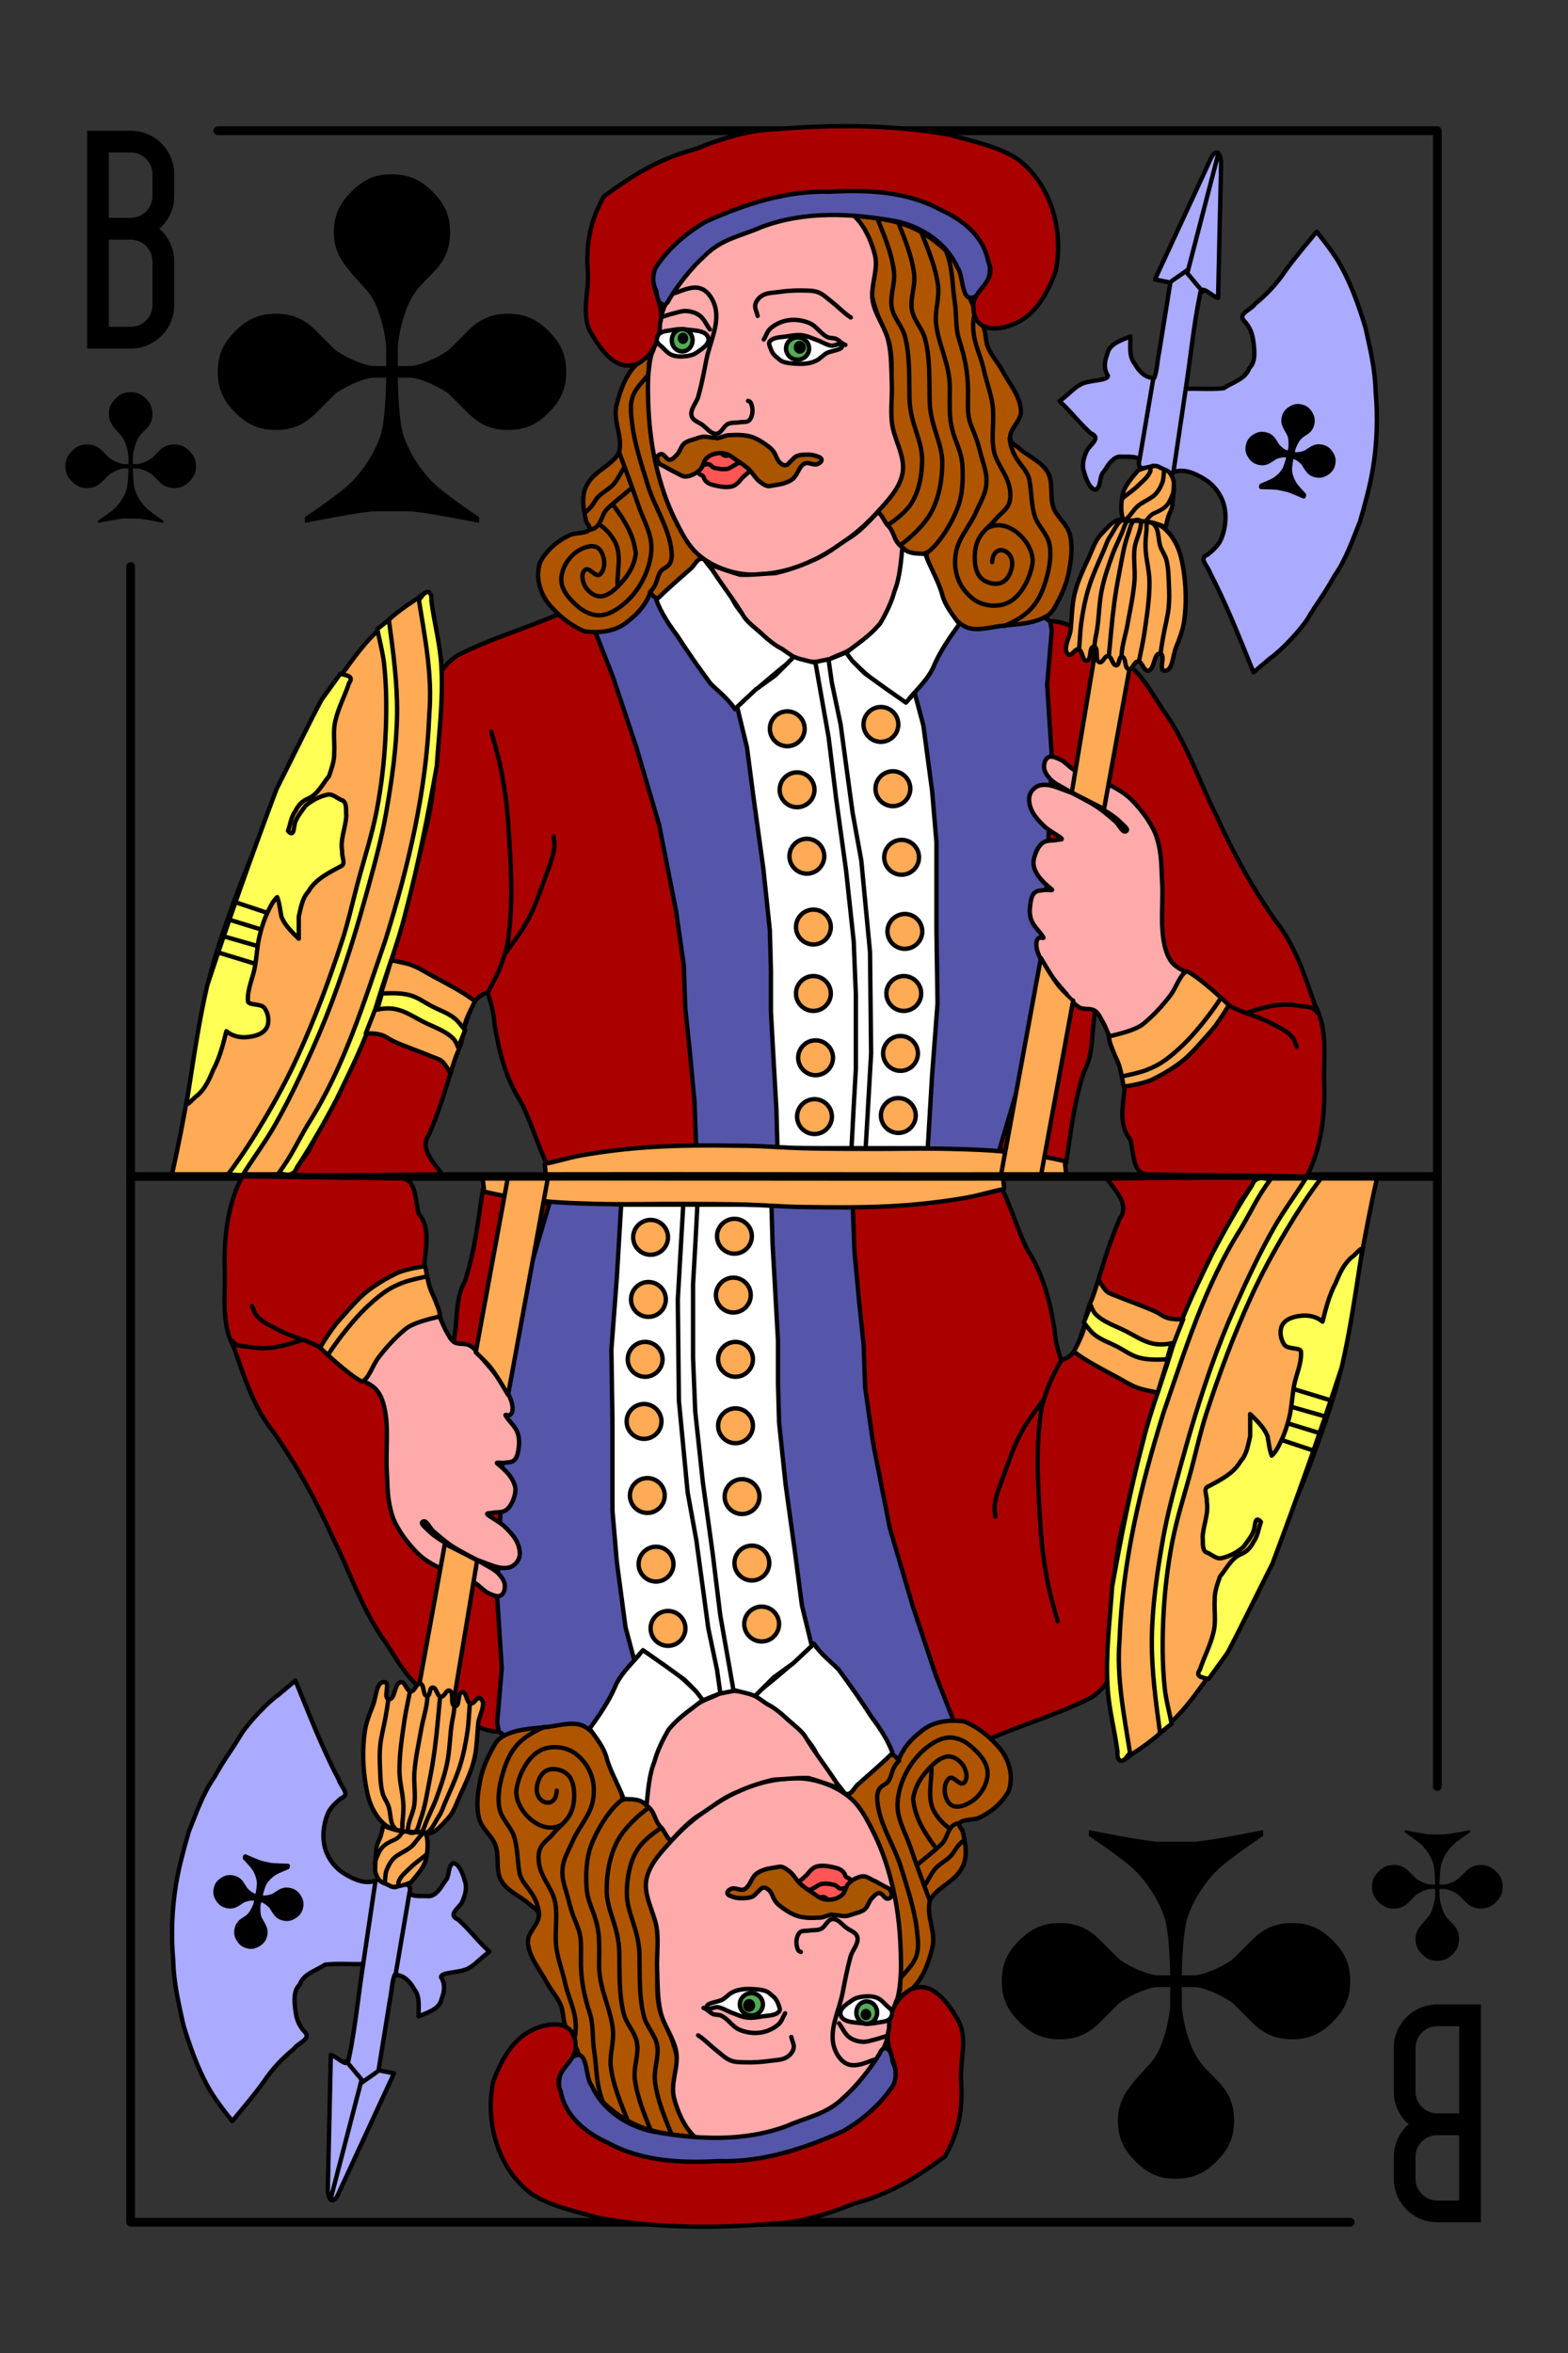 <?xml version="1.0" encoding="UTF-8" standalone="no"?><!DOCTYPE svg PUBLIC "-//W3C//DTD SVG 1.1//EN" "http://www.w3.org/Graphics/SVG/1.1/DTD/svg11.dtd"><svg width="100%" height="100%" viewBox="0 0 270 405" version="1.1" xmlns="http://www.w3.org/2000/svg" xmlns:xlink="http://www.w3.org/1999/xlink" xml:space="preserve" xmlns:serif="http://www.serif.com/" style="fill-rule:evenodd;clip-rule:evenodd;stroke-linecap:round;stroke-linejoin:round;"><rect x="0" y="0" width="270" height="405" fill="#333333" stroke="none"/><g><path id="path1242" d="M15,22.5l0,37.5l7.5,0c4.155,0 7.5,-3.345 7.5,-7.5l0,-7.5c0,-2.25 -0.992,-4.252 -2.554,-5.625c1.562,-1.372 2.554,-3.372 2.554,-5.625l0,-3.75c0,-4.155 -3.345,-7.5 -7.5,-7.5l-3.75,0l-3.75,0Zm3.75,3.75l3.75,0c2.078,0 3.75,1.673 3.75,3.75l0,3.75c0,2.078 -1.672,3.75 -3.75,3.75l-3.75,0l0,-11.25Zm0,15l3.75,0c2.078,0 3.75,1.673 3.75,3.75l0,7.5c0,2.078 -1.672,3.75 -3.75,3.75l-3.75,0l0,-15Z" style="fill-rule:nonzero;"/><path id="path1244" d="M255,382.5l0,-37.5l-3.75,0l-3.75,0c-4.155,0 -7.5,3.345 -7.5,7.5l0,7.5c0,2.25 0.992,4.253 2.555,5.625c-1.563,1.373 -2.555,3.372 -2.555,5.625l0,3.75c0,4.155 3.345,7.5 7.5,7.5l7.5,0Zm-3.75,-3.75l-3.75,0c-2.077,0 -3.75,-1.672 -3.75,-3.75l0,-3.75c0,-2.077 1.673,-3.75 3.75,-3.75l3.75,0l0,11.25Zm0,-15l-3.75,0c-2.077,0 -3.75,-1.672 -3.75,-3.75l0,-7.5c0,-2.077 1.673,-3.75 3.75,-3.75l3.75,0l0,15Z" style="fill-rule:nonzero;"/><g id="g1246"><path id="path1248" d="M37.5,22.5l210,0l0,285" style="fill:none;stroke:#000;stroke-width:1.5px;"/><path id="path1250" d="M232.5,382.5l-210,0l0,-285" style="fill:none;stroke:#000;stroke-width:1.5px;"/><path id="path1252" d="M22.5,202.5l225,0" style="fill:none;stroke:#000;stroke-width:1.5px;"/></g><g id="g1254"><path id="path1256" d="M67.5,30.008c-2.999,-0.062 -5,0.999 -7,3c-2,2 -3,3.999 -3,6.999c0,3 1.139,4.779 3,7c1.782,2.125 3,3 4,5c1,2 2,6 2,7.999c0,2 0,1.799 0,3l-2,0c-2,0 -6,-2 -7,-3l-3,-3c-2,-2 -3.999,-3 -6.999,-3c-3,0 -5.001,1 -7,3c-2,2 -3,4 -3,7c0,3 1,4.999 3,7c2,2 4,3 7,3c3,0 5,-1 6.999,-3l3,-3c1,-1 5.001,-3 7,-3l2,0c-0.049,2.832 -0.259,7.777 -0.999,9.999c-1,3 -3.001,6 -5.001,8c-2,2 -8,6 -8,6l0,1c0,0 10,-2.001 12,-2.001l6,0c2,0 12,2.001 12,2.001l0,-1c0,0 -6,-4 -8,-6c-2.001,-2 -4,-5 -5.001,-8c-0.74,-2.222 -0.95,-7.167 -0.999,-9.999l2,0c2,0 6,2 7,3l3,3c2,2 3.999,3 6.999,3c3.001,0 5.001,-1 7,-3c2.001,-2.001 3,-4 3,-7c0,-3 -0.999,-5 -3,-7c-2,-2 -3.999,-3 -6.999,-3c-3.001,0 -5.001,1 -7,3l-3,3c-1,1 -5.001,3 -7,3l-2,0c0,-1.391 0,-1 0,-3c0,-2 0.999,-6 2,-7.999c1,-2.001 2,-3 4,-5c1.99,-1.99 3,-4 3,-7c0,-3 -1,-4.999 -3,-6.999c-2.001,-2.001 -4,-3 -7,-3" style="fill-rule:nonzero;"/><path id="path1258" d="M22.5,67.5c-1.125,-0.023 -1.875,0.375 -2.625,1.125c-0.75,0.75 -1.125,1.5 -1.125,2.625c0,1.125 0.427,1.793 1.125,2.625c0.668,0.797 1.125,1.125 1.5,1.875c0.375,0.75 0.75,2.25 0.75,3c0,0.75 0,0.674 0,1.125l-0.75,0c-0.75,0 -2.25,-0.75 -2.625,-1.125l-1.125,-1.125c-0.75,-0.75 -1.5,-1.125 -2.625,-1.125c-1.125,0 -1.875,0.375 -2.625,1.125c-0.75,0.75 -1.125,1.5 -1.125,2.625c0,1.125 0.375,1.875 1.125,2.625c0.75,0.75 1.5,1.125 2.625,1.125c1.125,0 1.875,-0.375 2.625,-1.125l1.125,-1.125c0.375,-0.375 1.875,-1.125 2.625,-1.125l0.75,0c-0.019,1.062 -0.098,2.917 -0.375,3.75c-0.375,1.125 -1.125,2.25 -1.875,3c-0.75,0.75 -3,2.25 -3,2.25l0,0.375c0,0 3.75,-0.75 4.5,-0.75l2.25,0c0.75,0 4.5,0.75 4.5,0.75l0,-0.375c0,0 -2.25,-1.5 -3,-2.25c-0.75,-0.75 -1.5,-1.875 -1.875,-3c-0.277,-0.833 -0.356,-2.688 -0.375,-3.75l0.75,0c0.75,0 2.25,0.75 2.625,1.125l1.125,1.125c0.75,0.75 1.5,1.125 2.625,1.125c1.125,0 1.875,-0.375 2.625,-1.125c0.75,-0.75 1.125,-1.5 1.125,-2.625c0,-1.125 -0.375,-1.875 -1.125,-2.625c-0.75,-0.75 -1.5,-1.125 -2.625,-1.125c-1.125,0 -1.875,0.375 -2.625,1.125l-1.125,1.125c-0.375,0.375 -1.875,1.125 -2.625,1.125l-0.75,0c0,-0.522 0,-0.375 0,-1.125c0,-0.75 0.375,-2.25 0.75,-3c0.375,-0.75 0.75,-1.125 1.5,-1.875c0.746,-0.746 1.125,-1.5 1.125,-2.625c0,-1.125 -0.375,-1.875 -1.125,-2.625c-0.75,-0.75 -1.5,-1.125 -2.625,-1.125" style="fill-rule:nonzero;"/><path id="path1260" d="M247.5,337.5c-1.125,0.023 -1.875,-0.375 -2.625,-1.125c-0.75,-0.75 -1.125,-1.5 -1.125,-2.625c0,-1.125 0.427,-1.792 1.125,-2.625c0.668,-0.797 1.125,-1.125 1.5,-1.875c0.375,-0.75 0.75,-2.25 0.75,-3c0,-0.75 0,-0.674 0,-1.125l-0.75,0c-0.75,0 -2.25,0.75 -2.625,1.125l-1.125,1.125c-0.75,0.75 -1.5,1.125 -2.625,1.125c-1.125,0 -1.875,-0.375 -2.625,-1.125c-0.75,-0.75 -1.125,-1.5 -1.125,-2.625c0,-1.125 0.375,-1.875 1.125,-2.625c0.75,-0.75 1.5,-1.125 2.625,-1.125c1.125,0 1.875,0.375 2.625,1.125l1.125,1.125c0.375,0.375 1.875,1.125 2.625,1.125l0.75,0c-0.019,-1.062 -0.097,-2.917 -0.375,-3.75c-0.375,-1.125 -1.125,-2.25 -1.875,-3c-0.75,-0.75 -3,-2.25 -3,-2.25l0,-0.375c0,0 3.75,0.75 4.5,0.75l2.25,0c0.75,0 4.5,-0.75 4.5,-0.75l0,0.375c0,0 -2.25,1.5 -3,2.25c-0.75,0.75 -1.5,1.875 -1.875,3c-0.278,0.833 -0.356,2.688 -0.375,3.75l0.75,0c0.75,0 2.25,-0.75 2.625,-1.125l1.125,-1.125c0.75,-0.75 1.5,-1.125 2.625,-1.125c1.125,0 1.875,0.375 2.625,1.125c0.75,0.75 1.125,1.5 1.125,2.625c0,1.125 -0.375,1.875 -1.125,2.625c-0.75,0.75 -1.5,1.125 -2.625,1.125c-1.125,0 -1.875,-0.375 -2.625,-1.125l-1.125,-1.125c-0.375,-0.375 -1.875,-1.125 -2.625,-1.125l-0.75,0c0,0.522 0,0.375 0,1.125c0,0.75 0.375,2.25 0.75,3c0.375,0.75 0.75,1.125 1.5,1.875c0.746,0.746 1.125,1.5 1.125,2.625c0,1.125 -0.375,1.875 -1.125,2.625c-0.75,0.75 -1.5,1.125 -2.625,1.125" style="fill-rule:nonzero;"/><path id="path1262" d="M202.5,375c-2.999,0.061 -5,-1 -7,-3c-2,-2 -3,-4 -3,-7c0,-3 1.139,-4.779 3,-6.999c1.781,-2.125 3,-3 4,-5c1,-2 2,-6 2,-7.999c0,-2.001 0,-1.799 0,-3l-2,0c-2,0 -6,2 -7,3l-3,3c-2,2 -4,3 -7,3c-3,0 -5,-1 -6.999,-3c-2.001,-2.001 -3,-4 -3,-7c0,-3 0.999,-5 3,-7c2,-2 3.999,-3 6.999,-3c3,0 5.001,1 7,3l3,3c1,1 5,3 7,3l2,0c-0.049,-2.832 -0.259,-7.777 -1,-10c-0.999,-3 -3,-6 -5,-7.999c-2,-2 -8,-6 -8,-6l0,-1c0,0 10,2 12,2l6,0c2,0 12,-2 12,-2l0,1c0,0 -6,4 -8,6c-2,2 -4,4.999 -5,7.999c-0.741,2.223 -0.951,7.168 -1,10l2,0c2,0 6,-2 7,-3l3,-3c2,-2 4,-3 7,-3c3,0 5,1 6.999,3c2.001,2 3,4 3,7c0,3 -0.999,4.999 -3,7c-2,2 -3.999,3 -6.999,3c-3,0 -5.001,-1 -7,-3l-3,-3c-1,-1 -5,-3 -7,-3l-2,0c0,1.391 0,0.999 0,3c0,2 1,6 2,7.999c1,2 2,3 4,5c1.99,1.989 3,3.999 3,6.999c0,3 -1,5 -3,7c-2,2 -4,3 -7,3" style="fill-rule:nonzero;"/></g><g id="g1264"><path id="path1266" d="M100.125,103.875c-6.855,3.563 -14.464,5.432 -21.316,8.906c-2.401,1.614 -3.87,3.873 -4.578,6.661c-10.618,27.561 -21.237,55.125 -31.856,82.68c11.625,0.25 22.5,0.125 33.75,0c-1.303,-1.894 -4.01,-4.458 -2.248,-6.849c2.992,-6.935 4.164,-13.014 6.673,-20.124c0.566,-1.996 1.2,-3.634 3.434,-4.318c0.69,2.234 0.966,3.093 1.177,5.436c0.745,4.71 1.952,9.405 4.575,13.473c1.516,2.85 2.948,7.618 4.39,10.507c6.429,-1.675 12.21,-2.296 19.459,-2.812c9.417,-0.259 19.545,-0.318 29.227,-0.563c9.772,0 19.545,0.938 29.317,0.938c5.188,1.312 7.375,1.125 11.438,2.437c0.894,-5.764 1.315,-10.259 3.088,-15.81c1.797,-3.197 1.178,-6.943 1.975,-10.44c2.075,1.359 2.076,4.052 2.817,6.196c0.949,2.749 2.646,5.257 2.058,8.481c-0.28,2.643 -0.66,5.236 1.136,7.471c0.603,1.962 0.277,6.071 3.13,5.994c9.075,0.119 18.158,0.239 27.233,0.358c2.589,-5.009 3.173,-10.657 3,-16.224c-0.11,-4.496 0.662,-9.148 -1.578,-13.271c-1.769,-5.054 -3.356,-10.197 -6.745,-14.446c-3.993,-5.678 -7.343,-11.719 -10.171,-18.052c-2.921,-5.763 -4.902,-11.955 -8.565,-17.333c-2.593,-3.623 -4.487,-8 -8.652,-10.092c-3.516,-2.386 -7.703,-6.679 -12.21,-6.098c-21.259,0.114 -56.572,-13.295 -79.957,-3.104l-0.001,-0.002Z" style="fill:#a00;fill-rule:nonzero;stroke:#000;stroke-width:0.75px;"/><path id="path1268" d="M102.623,109.08l2.916,7.424l3.978,11.933l3.977,13.522l2.917,14.85l1.326,9.28l0.265,7.424l0.796,7.69l0.796,8.486l0.265,7.443l13.789,0.531l25.717,0l12.618,0.594l5.679,-19.175l1.59,-10.076l0.531,-5.039l1.326,-33.937l-0.796,-12.197l0.796,-9.281l-0.266,-1.591l-11.667,-7.955l-18.825,-4.773l-22.009,-0.796l-18.296,5.569l-9.281,5.303l2.387,6.099l-0.53,-1.328Z" style="fill:#55a;fill-rule:nonzero;stroke:#000;stroke-width:0.75px;stroke-linecap:butt;stroke-linejoin:miter;"/><g id="g1270"><g id="g1272"><path id="path1274" d="M109.5,62.813c-1.787,1.82 -2.69,4.344 -3.291,6.78c-0.773,2.812 1.131,5.566 0.358,8.364c-1.254,2.196 -4.005,2.991 -5.31,5.199c-1.341,2.013 -0.788,4.593 -0.255,6.78c1.877,2.085 -1.738,1.63 -2.801,2.125c-2.317,1.079 -4.042,2.623 -5.17,4.649c-0.996,2.868 0.109,6.045 2.238,8.096c1.488,1.638 3.339,3 5.376,3.858c2.763,0.382 5.634,-0.031 7.617,-1.847c1.415,-1.091 2.817,-2.506 3.757,-4.875c0.987,1.969 3.008,0.896 3.859,-0.584c1.594,-1.615 3.427,-3.015 5.089,-4.537c1.198,-1.587 -1.884,-2.451 -2.444,-3.849c-3.481,-4.272 -4.714,-9.818 -5.875,-15.083c-0.954,-5.088 -1.235,-10.3 -0.893,-15.462c0.958,-2.257 -1.685,0 -2.257,0.384l0.002,0.002Z" style="fill:#af5500;fill-rule:nonzero;stroke:#000;stroke-width:0.75px;"/><path id="path1276" d="M147.188,37.125c-0.001,1.215 2.501,4.319 2.983,6.724c0.415,2.071 -0.383,4.237 -0.14,6.334c0.135,1.161 0.518,2.282 0.877,3.393c0.647,1.997 1.887,3.805 2.295,5.864c0.683,3.442 0.063,7.018 0.194,10.522c0.17,4.523 0.198,6.504 1.061,10.74c0.406,1.993 -0.855,3.822 -1.769,5.526c-0.357,0.664 -1.352,1.014 -1.413,1.765c-0.082,1.002 0.975,1.76 1.476,2.631c0.515,0.896 0.94,1.855 1.573,2.672c0.544,0.703 1.061,1.549 1.883,1.886c1.004,0.41 2.286,0.517 3.252,-0.032c0.366,2.127 0.594,2.046 1.032,3.015c1.52,3.355 2.31,7.742 5.5,9.585c1.842,1.064 4.268,0.225 6.381,-0.014c2.738,-0.31 5.752,-0.324 8.06,-1.828c0.765,-0.5 1.194,-1.401 1.633,-2.203c0.883,-1.615 1.603,-3.356 1.958,-5.162c0.426,-2.176 0.746,-4.508 0.167,-6.649c-0.461,-1.705 -2.167,-2.853 -2.785,-4.508c-0.718,-1.923 0.026,-4.295 -0.988,-6.081c-1.083,-1.905 -3.42,-2.748 -5.035,-4.23c-0.492,-0.451 -1.274,-0.764 -1.416,-1.416c-0.37,-1.705 1.9,-3.157 1.836,-4.9c-0.096,-2.577 -2.03,-4.749 -3.245,-7.023c-0.74,-1.382 -1.878,-2.554 -2.456,-4.011c-0.402,-1.014 -0.319,-2.17 -0.667,-3.203c-0.524,-1.56 -1.453,-2.952 -2.117,-4.457c-1.018,-2.309 -1.452,-4.915 -2.86,-7.009c-1.06,-1.575 -2.534,-2.87 -4.073,-3.981c-1.456,-1.052 -3.084,-1.899 -4.785,-2.473c-2.698,-0.911 -5.579,-1.151 -8.413,-1.477l0,0Z" style="fill:#af5500;fill-rule:nonzero;stroke:#000;stroke-width:0.75px;"/></g><path id="path1278" d="M112.125,61.125c-0.637,2.904 -0.587,5.372 -0.507,8.063c0.107,3.606 0.506,7.227 1.321,10.74c0.757,3.258 1.794,6.486 3.283,9.48c1.089,2.191 2.223,4.508 4.081,6.101c1.892,1.621 4.326,2.692 6.773,3.153c2.745,0.517 5.649,0.126 8.364,-0.529c2.563,-0.617 5,-1.783 7.254,-3.151c3.023,-1.832 5.875,-4.047 8.243,-6.67c1.828,-2.026 3.967,-4.175 4.471,-6.856c0.556,-2.95 -1.531,-5.831 -1.84,-8.818c-0.228,-2.201 0.084,-4.427 -0.005,-6.639c-0.099,-2.434 -0.039,-4.911 -0.585,-7.286c-0.558,-2.428 -2.319,-4.507 -2.716,-6.965c-0.417,-2.579 1.033,-5.295 0.4,-7.829c-0.692,-2.774 -2.239,-6.052 -4.411,-7.356c-1.925,-1.272 -4.964,-0.196 -7.391,0.228c-4.508,0.789 -8.81,2.541 -13.052,4.256c-4.757,1.923 -8.325,6.416 -10.943,10.833c-1.529,2.582 -1.357,5.872 -2.478,8.656c-0.04,0.099 -0.107,0.187 -0.151,0.285c-0.044,0.099 -0.022,0.242 -0.11,0.304l-0.001,0Z" style="fill:#faa;fill-rule:nonzero;stroke:#000;stroke-width:0.75px;"/><path id="path1280" d="M113.063,50.25c-0.205,1.515 1.353,3.349 2.209,1.204c1.507,-2.429 3.901,-5.512 6.08,-7.427c2.93,-2.94 6.151,-3.359 9.84,-4.971c7.394,-2.777 15.521,-2.36 23.159,-0.96c4.44,0.958 8.624,3.717 10.516,7.957c1.14,1.368 0.517,6.485 3.186,4.921c1.762,-0.976 2.658,-3.59 2.34,-5.481c-0.233,-3.937 -3.314,-7.007 -6.518,-8.931c-6.4,-3.674 -14.014,-4.445 -21.247,-3.727c-6.27,0.065 -12.455,1.531 -18.211,3.98c-2.914,0.937 -5.624,2.48 -7.698,4.761c-1.644,1.804 -4.307,3.141 -4.396,5.895c-0.111,0.992 0.41,1.881 0.739,2.779Z" style="fill:#55a;fill-rule:nonzero;stroke:#000;stroke-width:0.75px;"/><path id="path1282" d="M112.875,46.125c-1.475,3.388 1.87,6.158 0.75,9.644c0.088,2.687 -1.379,5.5 -3.711,6.765c-3.765,1.714 -6.527,-2.45 -8.147,-5.244c-1.822,-3.144 -0.228,-7.203 -0.564,-10.887c-0.258,-4.317 0.337,-8.325 2.812,-12.618c5.145,-3.765 9.643,-6.542 15.78,-8.137c3.842,-1.595 9.106,-3.278 13.385,-3.379c10.119,-0.861 20.407,-0.854 30.423,0.943c3.945,1.177 8.186,1.909 11.668,4.213c5.762,4.318 7.916,12.344 6.52,19.214c-1.22,3.361 -3.139,7.072 -6.43,8.774c-2.908,1.52 -7.646,2.132 -7.753,-2.521c-0.282,-3.023 4.275,-4.353 2.556,-7.866c-0.737,-4.269 -4.327,-7.172 -8.073,-8.852c-5.837,-3.232 -12.687,-3.544 -19.198,-3.17c-7.421,-0.244 -14.665,2.137 -21.354,5.147c-3.371,1.94 -6.558,4.698 -8.669,7.97l0.005,0.004Z" style="fill:#a00;fill-rule:nonzero;stroke:#000;stroke-width:0.75px;"/><g id="g1284"><path id="path1286" d="M116.25,50.438c1.299,-0.471 3.088,-1.315 4.5,-0.75c1.246,0.498 2.103,1.913 2.419,3.217c0.721,2.97 -0.956,6.038 -1.541,9.038c-0.41,2.102 -0.803,4.213 -1.378,6.276c-0.321,1.15 -1.48,2.243 -1.153,3.391c0.217,0.764 1.197,1.049 1.841,1.515c0.771,0.56 1.463,1.595 2.415,1.532c0.882,-0.058 1.224,-1.345 2.033,-1.703c0.616,-0.272 1.339,-0.154 2.002,-0.273c0.558,-0.1 1.29,0.058 1.659,-0.373c0.661,-0.771 0.672,-2.137 0.205,-3.039c-0.079,-0.153 -0.287,-0.189 -0.44,-0.269" style="fill:none;stroke:#000;stroke-width:0.75px;"/><path id="path1288" d="M130.462,54.375c-0.132,-0.663 -0.55,-1.33 -0.397,-1.989c0.14,-0.605 0.609,-1.145 1.132,-1.48c0.818,-0.524 1.881,-0.503 2.841,-0.641c1.384,-0.199 2.788,-0.301 4.185,-0.265c0.888,0.022 1.815,-0.012 2.646,0.302c0.89,0.337 1.587,1.054 2.341,1.635c0.973,0.749 1.829,1.642 2.811,2.38c0.155,0.117 0.323,0.216 0.484,0.324" style="fill:none;stroke:#000;stroke-width:0.75px;"/><path id="path1290" d="M131.52,58.433c0.388,-0.615 0.585,-1.395 1.13,-1.884c0.851,-0.762 1.983,-1.262 3.113,-1.431c1.201,-0.18 2.488,0.018 3.609,0.486c1.225,0.51 1.945,1.881 3.153,2.43c0.436,0.198 0.966,0.102 1.411,0.281c0.601,0.241 0.98,0.876 1.638,1.045" style="fill:none;stroke:#000;stroke-width:0.75px;"/></g><path id="path1292" d="M132.547,58.77c0.591,-0.776 2.005,-0.699 3.058,-0.888c0.807,-0.145 1.647,-0.277 2.464,-0.181c0.929,0.108 1.772,0.529 2.637,0.838c0.818,0.292 1.544,0.816 2.414,0.956c0.612,0.099 1.678,-0.612 1.865,-0.099c0.324,0.894 -1.899,0.906 -2.778,1.461c-0.551,0.348 -0.973,0.862 -1.554,1.167c-0.453,0.237 -0.957,0.405 -1.47,0.495c-0.806,0.143 -1.643,0.128 -2.461,0.063c-0.673,-0.053 -1.376,-0.101 -1.986,-0.367c-0.444,-0.194 -0.591,-0.41 -1.141,-0.86c-0.509,-0.415 -0.75,-0.915 -0.939,-1.45c-0.127,-0.362 -0.351,-0.818 -0.109,-1.135l0,0Z" style="fill:#fff;fill-opacity:0.98;fill-rule:nonzero;stroke:#000;stroke-width:0.75px;"/><path id="path1294" d="M122.243,56.708c-0.607,-0.792 -0.985,-1.821 -1.794,-2.413c-0.626,-0.458 -1.427,-0.699 -2.2,-0.758c-0.79,-0.06 -1.569,0.239 -2.339,0.427c-0.684,0.167 -1.343,0.423 -2.02,0.623" style="fill:none;stroke:#000;stroke-width:0.75px;"/><path id="path1296" d="M121.973,58.163c-0.396,-1.393 -2.653,-1.272 -4.087,-1.474c-0.75,-0.107 -1.529,0.01 -2.278,0.148c-0.731,0.135 -1.613,0.129 -2.132,0.663c-0.301,0.31 -0.448,0.829 -0.349,1.251c0.099,0.422 0.558,0.667 0.872,0.967c0.525,0.501 1.01,1.107 1.682,1.38c0.762,0.309 1.641,0.303 2.458,0.206c0.632,-0.075 1.291,-0.236 1.813,-0.6c0.887,-0.62 2.317,-1.5 2.021,-2.541l0,0Z" style="fill:#fff;fill-opacity:0.98;fill-rule:nonzero;stroke:#000;stroke-width:0.75px;"/><g id="g1298"><path id="path1300" d="M119.258,58.566c0,0 0,0.001 0,0.002c0,1.054 -0.808,1.922 -1.79,1.922c-0.982,0 -1.79,-0.868 -1.79,-1.922c0,-0.001 0,-0.002 0,-0.002c0,-0.001 0,-0.002 0,-0.003c0,-1.054 0.808,-1.922 1.79,-1.922c0.982,0 1.79,0.868 1.79,1.922c0,0.001 0,0.002 0,0.003Z" style="fill:#5a5;fill-rule:nonzero;stroke:#000;stroke-width:0.75px;"/><path id="path1302" d="M139.323,59.983c0,0.001 0,0.002 0,0.002c0,1.055 -0.898,1.923 -1.989,1.923c-1.091,0 -1.988,-0.868 -1.988,-1.923c0,0 0,-0.001 0,-0.002c0,-0.001 0,-0.001 0,-0.002c0,-1.055 0.897,-1.923 1.988,-1.923c1.091,0 1.989,0.868 1.989,1.923c0,0.001 0,0.001 0,0.002Z" style="fill:#5a5;fill-rule:nonzero;stroke:#000;stroke-width:0.75px;"/></g><path id="path1304" d="M118.131,58.23c0,0.001 0,0.001 0,0.002c0,0.327 -0.239,0.596 -0.53,0.596c-0.291,0 -0.531,-0.269 -0.531,-0.596c0,-0.001 0,-0.001 0,-0.002c0,0 0,-0.001 0,-0.001c0,-0.327 0.24,-0.597 0.531,-0.597c0.291,0 0.53,0.27 0.53,0.597c0,0 0,0.001 0,0.001Z" style="fill-rule:nonzero;stroke:#000;stroke-width:0.75px;"/><path id="path1306" d="M138.384,59.786c0,0.4 -0.299,0.73 -0.663,0.73c-0.364,0 -0.663,-0.33 -0.663,-0.73c0,-0.4 0.299,-0.729 0.663,-0.729c0.364,0 0.663,0.329 0.663,0.729Z" style="fill-rule:nonzero;stroke:#000;stroke-width:0.75px;"/><g id="g1308"><path id="path1310" d="M119.635,79.93c0.246,-0.75 1.101,-0.964 1.667,-1.408c0.417,-0.315 0.676,-0.894 1.267,-0.92c0.661,-0.085 1.462,0.014 1.856,0.619c0.399,0.368 1.187,0.314 1.193,-0.264c0.335,-0.278 1.19,-0.244 1.572,-0.222c1.061,0.223 1.552,0.692 2.496,1.223c0.391,0.198 0.986,0.354 1.013,0.877c-0.159,0.588 -1.022,0.417 -1.302,0.937c-0.619,0.734 -0.984,0.853 -1.653,1.55c-0.503,0.644 -1.091,1.343 -1.956,1.455c-1.026,0.164 -2.064,-0.076 -3.06,-0.318c-0.651,-0.18 -1.33,-0.552 -1.544,-1.241c-0.175,-0.594 -0.562,-0.279 -0.892,-0.79c-0.253,-0.435 -0.462,-0.897 -0.66,-1.357l-0.006,-0.071l0.01,-0.072l-0.001,0.002Z" style="fill:#f55;fill-rule:nonzero;stroke:#000;stroke-width:0.75px;"/><path id="path1312" d="M119.635,80.117c0.708,-0.053 1.422,-0.057 2.117,-0.215c0.574,-0.16 0.779,0.539 1.285,0.625c0.749,0.195 1.552,0.313 2.317,0.152c0.492,-0.155 0.876,-0.525 1.346,-0.733c0.474,-0.324 1.066,-0.391 1.62,-0.268c0.62,0.04 1.195,0.328 1.816,0.345c0.129,-0.008 0.254,-0.053 0.375,-0.094" style="fill:#f55;fill-rule:nonzero;stroke:#000;stroke-width:0.75px;"/></g><path id="path1314" d="M125.393,74.91c0.609,-0.028 1.648,-0.094 2.466,-0.01c0.618,0.063 1.245,0.16 1.824,0.387c0.985,0.387 1.89,0.978 2.724,1.63c0.285,0.223 0.545,0.483 0.765,0.77c0.457,0.594 0.577,1.439 1.131,1.944c0.26,0.237 0.607,0.485 0.957,0.445c0.412,-0.046 0.666,-0.496 0.982,-0.763c0.28,-0.236 0.488,-0.568 0.81,-0.742c0.341,-0.185 0.742,-0.255 1.129,-0.287c0.783,-0.066 1.609,-0.071 2.348,0.193c0.359,0.128 0.899,0.271 0.941,0.65c0.038,0.336 -0.37,0.621 -0.682,0.75c-0.685,0.286 -1.551,-0.407 -2.224,-0.093c-1.005,0.468 -1.178,1.925 -2.031,2.634c-0.413,0.343 -0.927,0.557 -1.434,0.735c-0.802,0.28 -1.651,0.322 -2.497,0.507c-0.606,0.132 -1.215,-0.349 -1.721,-0.708c-0.807,-0.573 -1.242,-1.551 -1.973,-2.217c-0.621,-0.567 -1.327,-1.035 -2.029,-1.497c-0.635,-0.417 -1.234,-0.96 -1.971,-1.146c-0.649,-0.164 -1.363,-0.124 -2.005,0.065c-0.488,0.143 -0.96,0.413 -1.309,0.783c-0.448,0.475 -0.493,1.231 -0.906,1.735c-0.288,0.352 -0.659,0.647 -1.061,0.858c-0.51,0.267 -1.081,0.516 -1.656,0.485c-0.537,-0.029 -1.005,-0.39 -1.494,-0.617c-0.351,-0.164 -0.69,-0.352 -1.031,-0.536c-0.307,-0.166 -0.614,-0.334 -0.914,-0.514c-0.38,-0.228 -0.877,-0.347 -1.119,-0.718c-0.2,-0.307 -0.321,-0.75 -0.169,-1.085c0.104,-0.225 0.384,-0.399 0.632,-0.394c0.579,0.01 0.858,0.978 1.437,0.973c0.519,-0.006 0.911,-0.525 1.272,-0.897c0.531,-0.549 0.671,-1.428 1.259,-1.916c0.5,-0.415 1.183,-0.544 1.798,-0.75c0.497,-0.169 0.999,-0.361 1.521,-0.4c0.402,-0.03 0.802,0.082 1.203,0.129c0.39,0.046 0.607,0.017 1.17,0.15c0.484,-0.106 1.327,-0.475 1.855,-0.531l0.002,-0.002Z" style="fill:#a50;fill-rule:nonzero;stroke:#000;stroke-width:0.75px;"/><g id="g1316"><path id="path1318" d="M113.018,103.238c0.71,2.042 2.207,4.355 3.545,6.086c1.817,2.831 3.765,5.605 5.759,8.302c1.454,1.445 3.124,2.697 4.24,4.443c3.229,-3.101 6.621,-6.015 10.156,-8.758c1.22,-0.741 -1.31,-1.077 -1.863,-1.627c-1.669,-1.001 -3.264,-2.216 -4.714,-3.512c-1.534,-1.79 -3.42,-3.339 -4.242,-5.616c-0.922,-2.21 -3.286,-4.297 -4.632,-6.252c-1.16,-0.601 -1.621,1.107 -2.431,1.661c-1.958,1.736 -3.942,3.446 -5.819,5.273l0.001,0Z" style="fill:#fff;fill-rule:nonzero;stroke:#000;stroke-width:0.75px;"/><path id="path1320" d="M145.5,112.5c2.735,2.809 5.657,5.477 8.939,7.626c0.788,1.208 1.54,1.307 2.247,-0.019c1.546,-1.804 3.336,-3.441 4.212,-5.701c1.133,-2.503 2.675,-4.757 4.29,-6.968c-1.193,-1.696 -2.563,-3.301 -3.015,-5.378c-0.769,-2.424 -1.979,-4.345 -2.851,-6.732c-1.262,-0.091 -2.835,0.108 -3.773,-0.991c-0.708,-0.266 -0.276,1.941 -0.543,2.634c-0.108,2.172 -0.94,4.239 -1.528,6.309c-1.689,2.895 -1.883,4.413 -4.707,6.378c-0.588,0.475 -2.623,2.449 -3.266,2.843l-0.005,-0.001Z" style="fill:#fff;fill-rule:nonzero;stroke:#000;stroke-width:0.75px;"/></g><path id="path1322" d="M122.063,97.125c1.876,3.128 4.22,5.942 6.076,9.083c0.912,1.243 2.257,2.1 3.353,3.178c0.961,0.899 1.991,1.698 3.164,2.297c1.335,0.913 2.683,2.022 4.352,2.164c1.27,0.045 2.612,0.389 3.772,-0.319c1.23,-0.768 2.906,-1.086 3.999,-2.026c1.854,-1.394 3.339,-2.442 4.796,-4.225c1.028,-1.757 1.937,-3.594 2.464,-5.57c0.9,-2.165 1.114,-5.191 1.347,-7.492c-1.55,-1.081 -1.275,-2.464 -2.417,-3.687c-0.778,-0.721 -1.108,-2.194 -1.891,-2.308c-1.211,1.332 -3.307,3.547 -4.926,4.424c-2.091,1.369 -4.051,2.986 -6.405,3.892c-1.972,0.93 -4.065,1.59 -6.175,2.113c-2.041,0.079 -4.103,0.36 -6.137,0.277c-1.811,-0.531 -3.591,-1.163 -5.368,-1.799l-0.005,-0.002Z" style="fill:#faa;fill-rule:nonzero;stroke:#000;stroke-width:0.75px;"/><path id="path1324" d="M126.938,121.688l1.687,6.937l1.125,8.625l1.688,12.188l1.125,10.687l0.187,6.938l0,7.125l0.563,10.125l0.375,6.562l0.187,6.75l25.875,0l0.75,-12.562l0.938,-12.375l-0.188,-12.375l0,-15.375l-0.75,-8.813l-1.5,-11.25l-1.5,-5.625l-1.5,1.688l-3.75,-2.625l-3.375,-2.438l-2.063,-2.062l-1.125,-1.5l-2.812,1.125l-2.813,0.562l-2.25,-0.562l-1.125,-0.375l-3.187,3.187l-3.375,2.438l-3.188,3Z" style="fill:#fff;fill-rule:nonzero;stroke:#000;stroke-width:0.75px;"/><g id="g1326"><path id="path1328" d="M140.438,114.188l2.249,12.75l1.313,10.687l1.688,12.188l1.312,12.187l0.375,9.188l0,12.75l-0.375,6.562l-0.375,7.125" style="fill:none;stroke:#000;stroke-width:0.75px;"/><path id="path1330" d="M149.063,197.625l0.937,-16.312l-0.188,-17.438l-1.5,-15.75l-1.5,-8.25l-1.125,-8.25l-0.937,-6.937l-1.5,-7.125l-0.563,-3.938" style="fill:none;stroke:#000;stroke-width:0.75px;"/></g><g id="g1332"><path id="path1334" d="M138.563,125.438c-0.001,1.645 -1.355,3 -3.001,3c-1.645,0 -3,-1.355 -3,-3c0,-1.646 1.355,-3 3,-3c1.646,0 3,1.354 3,3Z" style="fill:#fa5;fill-rule:nonzero;stroke:#000;stroke-width:0.75px;"/><path id="path1336" d="M140.25,135.938c0,1.645 -1.354,3 -3,3c-1.646,0 -3,-1.355 -3,-3c0,-1.646 1.354,-3 3,-3c1.646,0 3,1.354 3,3Z" style="fill:#fa5;fill-rule:nonzero;stroke:#000;stroke-width:0.75px;"/><path id="path1338" d="M141.938,147.375c-0.001,1.646 -1.355,3 -3.001,3c-1.645,0 -3,-1.354 -3,-3c0,-1.646 1.355,-3 3,-3c1.646,0 3,1.354 3,3Z" style="fill:#fa5;fill-rule:nonzero;stroke:#000;stroke-width:0.75px;"/><path id="path1340" d="M143.063,159.563c-0.001,1.645 -1.355,3 -3.001,3c-1.645,0 -3,-1.355 -3,-3c0,-1.646 1.355,-3 3,-3c1.646,0 3,1.354 3,3Z" style="fill:#fa5;fill-rule:nonzero;stroke:#000;stroke-width:0.75px;"/><path id="path1342" d="M158.813,160.313c-0.001,1.645 -1.355,3 -3.001,3c-1.645,0 -3,-1.355 -3,-3c0,-1.646 1.355,-3 3,-3c1.646,0 3,1.354 3,3Z" style="fill:#fa5;fill-rule:nonzero;stroke:#000;stroke-width:0.75px;"/><path id="path1344" d="M158.25,147.563c0,1.645 -1.354,3 -3,3c-1.646,0 -3,-1.355 -3,-3c0,-1.646 1.354,-3 3,-3c1.646,0 3,1.354 3,3Z" style="fill:#fa5;fill-rule:nonzero;stroke:#000;stroke-width:0.75px;"/><path id="path1346" d="M156.75,135.75c0,1.646 -1.354,3 -3,3c-1.646,0 -3,-1.354 -3,-3c0,-1.646 1.354,-3 3,-3c1.646,0 3,1.354 3,3Z" style="fill:#fa5;fill-rule:nonzero;stroke:#000;stroke-width:0.75px;"/><path id="path1348" d="M154.688,124.688c-0.001,1.645 -1.355,3 -3.001,3c-1.645,0 -3,-1.355 -3,-3c0,-1.646 1.355,-3 3,-3c1.646,0 3,1.354 3,3Z" style="fill:#fa5;fill-rule:nonzero;stroke:#000;stroke-width:0.75px;"/><path id="path1350" d="M143.063,171c-0.001,1.646 -1.355,3 -3.001,3c-1.645,0 -3,-1.354 -3,-3c0,-1.646 1.355,-3 3,-3c1.646,0 3,1.354 3,3Z" style="fill:#fa5;fill-rule:nonzero;stroke:#000;stroke-width:0.75px;"/><path id="path1352" d="M143.438,182.063c-0.001,1.645 -1.355,3 -3.001,3c-1.645,0 -3,-1.355 -3,-3c0,-1.646 1.355,-3 3,-3c1.646,0 3,1.354 3,3Z" style="fill:#fa5;fill-rule:nonzero;stroke:#000;stroke-width:0.75px;"/><path id="path1354" d="M143.25,192.188c0,1.645 -1.354,3 -3,3c-1.646,0 -3,-1.355 -3,-3c0,-1.646 1.354,-3 3,-3c1.646,0 3,1.354 3,3Z" style="fill:#fa5;fill-rule:nonzero;stroke:#000;stroke-width:0.75px;"/><path id="path1356" d="M157.688,192c-0.001,1.646 -1.355,3 -3.001,3c-1.645,0 -3,-1.354 -3,-3c0,-1.646 1.355,-3 3,-3c1.646,0 3,1.354 3,3Z" style="fill:#fa5;fill-rule:nonzero;stroke:#000;stroke-width:0.75px;"/><path id="path1358" d="M158.063,181.313c-0.001,1.645 -1.355,3 -3.001,3c-1.645,0 -3,-1.355 -3,-3c0,-1.646 1.355,-3 3,-3c1.646,0 3,1.354 3,3Z" style="fill:#fa5;fill-rule:nonzero;stroke:#000;stroke-width:0.75px;"/><path id="path1360" d="M158.625,171c0,1.646 -1.354,3 -3,3c-1.646,0 -3,-1.354 -3,-3c0,-1.646 1.354,-3 3,-3c1.646,0 3,1.354 3,3Z" style="fill:#fa5;fill-rule:nonzero;stroke:#000;stroke-width:0.75px;"/></g><path id="path1362" d="M198.878,48.09c3.27,-7.071 6.54,-14.142 9.809,-21.21c1.227,-1.717 1.657,0.502 1.572,1.643c-0.17,7.584 -0.34,15.168 -0.511,22.752c-0.942,-0.169 -2.794,-2.284 -3.041,-0.967c-1.158,5.484 -1.674,11.077 -2.527,16.612c2.173,-0.07 4.421,0.141 6.548,-0.105c1.555,-1.066 3.707,-1.524 4.401,-3.47c1.1,-1.027 0.906,-2.912 0.719,-4.379c-0.177,-1.383 -0.478,-2.56 -1.695,-3.824c-1.012,-1.17 1.357,-1.865 1.937,-2.811c2.024,-1.642 3.787,-3.523 5.229,-5.698c1.684,-2.345 3.578,-4.523 5.401,-6.758c1.561,1.973 3.126,3.941 4.313,6.143c1.757,3.259 3.007,6.802 4.084,10.331c0.807,3.646 1.686,7.281 1.755,11.034c0.403,4.431 0.247,8.892 -0.468,13.283c-0.522,3.078 -1.356,6.127 -2.231,9.121c-1.285,3.191 -2.385,6.472 -4.378,9.311c-1.891,3.406 -2.718,4.208 -4.724,7.552c-1.158,1.793 -4.495,5.388 -6.293,6.598c-0.977,0.823 -1.954,1.645 -2.93,2.467c-2.36,-5.755 -4.58,-11.572 -7.482,-17.085c-0.259,-1.083 -2.11,-2.554 -0.411,-3.16c0.951,-0.8 1.893,-1.624 2.345,-2.738c0.765,-1.884 0.984,-4.146 0.382,-6.09c-0.52,-1.68 -1.743,-3.249 -3.248,-4.159c-1.659,-1.002 -3.813,-2.056 -5.722,-1.036c-1.437,-0.078 -1.747,-1.306 -3.144,-1.279c-1.957,0.733 -2.711,0.558 -2.373,-1.032c-0.492,-0.717 -2.337,-0.454 -3.363,-0.544c-1.228,0.082 -2.076,1.515 -2.7,2.511c-0.93,0.844 -0.435,2.651 -1.467,3.191c-1.014,-0.082 -1.695,-1.954 -1.977,-3.015c-0.475,-1.241 -0.042,-2.695 0.518,-3.814c0.599,-0.999 2.452,-2.125 0.63,-2.88c-1.934,-1.703 -3.47,-3.813 -5.399,-5.536c1.773,-1.304 2.321,-2.183 3.713,-2.917c1.429,-0.757 4.622,-0.565 4.624,-1.458c-0.758,-1.222 -0.605,-2.488 -0.09,-3.772c0.346,-1.785 2.482,-2.341 3.951,-2.994c0.052,1.614 -0.323,3.328 0.758,4.699c0.694,1.246 1.813,2.498 3.357,2.44c0.493,-1.16 0.521,-2.966 0.836,-4.373c0.647,-4.016 1.295,-8.031 1.943,-12.045c-0.885,-0.177 -1.768,-0.354 -2.652,-0.531l0,-0.008Z" style="fill:#aaf;fill-rule:nonzero;stroke:#000;stroke-width:0.75px;"/></g><g id="g1364"><path id="path1366" d="M198.608,65.063l-2.387,14.053" style="fill:none;stroke:#000;stroke-width:0.75px;stroke-linecap:butt;stroke-linejoin:miter;"/><path id="path1368" d="M204.18,66.915l-2.121,14.318" style="fill:none;stroke:#000;stroke-width:0.75px;stroke-linecap:butt;stroke-linejoin:miter;"/><path id="path1370" d="M209.745,26.61l-5.302,20.415l2.652,3.182" style="fill:none;stroke:#000;stroke-width:0.75px;stroke-linecap:butt;stroke-linejoin:miter;"/><path id="path1372" d="M204.443,46.5l-2.653,1.856" style="fill:none;stroke:#000;stroke-width:0.75px;stroke-linecap:butt;stroke-linejoin:miter;"/></g><path id="path1374" d="M224.048,69.975c-0.729,-0.176 -1.275,-0.024 -1.871,0.356c-0.595,0.381 -0.947,0.816 -1.109,1.548c-0.161,0.733 0.022,1.228 0.358,1.871c0.32,0.614 0.571,0.893 0.708,1.435c0.136,0.543 0.166,1.572 0.058,2.061c-0.107,0.489 -0.097,0.439 -0.161,0.733l-0.488,-0.107c-0.489,-0.107 -1.358,-0.811 -1.549,-1.109l-0.571,-0.893c-0.381,-0.595 -0.815,-0.947 -1.548,-1.108c-0.733,-0.162 -1.274,-0.024 -1.871,0.356c-0.595,0.381 -0.947,0.815 -1.108,1.548c-0.161,0.733 -0.024,1.274 0.357,1.87c0.381,0.596 0.815,0.948 1.548,1.109c0.733,0.161 1.274,0.024 1.871,-0.356l0.893,-0.572c0.297,-0.19 1.382,-0.464 1.87,-0.356l0.489,0.107c-0.165,0.689 -0.481,1.885 -0.781,2.388c-0.405,0.679 -1.055,1.304 -1.65,1.685c-0.596,0.381 -2.276,1.035 -2.276,1.035l-0.054,0.245c0,0 2.55,0.049 3.038,0.156l1.465,0.322c0.488,0.108 2.822,1.133 2.822,1.133l0.054,-0.245c0,0 -1.25,-1.299 -1.632,-1.894c-0.38,-0.596 -0.708,-1.436 -0.791,-2.222c-0.061,-0.582 0.153,-1.801 0.293,-2.495l0.488,0.107c0.488,0.108 1.357,0.811 1.548,1.109l0.571,0.893c0.381,0.596 0.816,0.947 1.549,1.109c0.732,0.161 1.274,0.024 1.87,-0.357c0.596,-0.381 0.947,-0.815 1.109,-1.548c0.161,-0.732 0.023,-1.274 -0.357,-1.87c-0.381,-0.596 -0.816,-0.947 -1.548,-1.109c-0.733,-0.161 -1.275,-0.024 -1.871,0.357l-0.893,0.571c-0.298,0.191 -1.382,0.464 -1.871,0.356l-0.488,-0.107c0.075,-0.34 0.054,-0.244 0.161,-0.733c0.107,-0.488 0.566,-1.411 0.918,-1.845c0.352,-0.435 0.65,-0.625 1.245,-1.006c0.593,-0.379 0.947,-0.815 1.109,-1.548c0.161,-0.733 0.024,-1.274 -0.357,-1.871c-0.381,-0.595 -0.816,-0.947 -1.548,-1.108l0.001,-0.001Z" style="fill-rule:nonzero;stroke:#000;stroke-width:0.75px;stroke-linecap:butt;stroke-linejoin:miter;"/><g id="g1376"><path id="path1378" d="M29.625,202.125c2.131,-9.504 3.645,-19.124 5.295,-28.717c1.744,-8.867 4.057,-14.433 5.339,-18.158c2.675,-7.186 2.982,-7.627 6.022,-14.663c1.958,-4.83 2.829,-8.588 5.555,-13.067c1.722,-3.267 3.4,-6.828 5.788,-9.674c2.087,-2.908 4.713,-6.868 7.409,-9.252c1.975,-2.265 4.379,-4.009 6.891,-5.625c1.257,-1.058 2.395,-1.837 2.25,0.422c0.597,4.014 1.555,8.004 1.924,12.03c-0.164,5.587 -0.319,11.175 -1.116,16.716c-0.369,3.918 -0.827,7.822 -1.919,11.616c-1.767,7.794 -3.796,15.535 -6.218,23.151c-1.963,5.552 -3.576,11.243 -6.252,16.515c-2.248,5.04 -5.049,9.817 -7.477,14.766c-1.062,1.254 -1.877,2.993 -3.093,3.945c-6.802,0 -13.597,0 -20.4,0l0.002,-0.005Z" style="fill:#fa5;fill-rule:nonzero;stroke:#000;stroke-width:0.75px;"/><g id="g1380"><path id="path1382" d="M72.128,103.245c1.029,6.456 2.349,12.935 1.804,19.515c-0.487,13.334 -3.617,26.43 -7.585,39.113c-3.733,10.795 -7.114,21.87 -13.283,31.59c-1.694,2.812 -3.048,5.823 -5.067,8.427c1.333,0.423 2.569,0.601 3.133,-0.951c2.517,-3.833 4.797,-7.847 6.921,-11.913c2.348,-4.866 4.761,-9.741 6.476,-14.869c1.597,-5.793 3.918,-11.355 5.34,-17.198c2.2,-8.265 3.829,-16.682 5.342,-25.095c0.376,-5.706 1.142,-11.399 0.791,-17.125c-0.188,-3.8 -1.225,-7.515 -1.718,-11.295c0.157,-1.765 -0.839,-2.08 -1.781,-0.624c-0.124,0.142 -0.248,0.284 -0.373,0.426l-0.001,-0.001Z" style="fill:#fffe55;fill-rule:nonzero;stroke:#000;stroke-width:0.75px;"/><path id="path1384" d="M39.248,202.148c2.246,-2.943 4.236,-6.053 6.123,-9.225c2.156,-3.625 4.175,-7.344 5.922,-11.184c2.943,-6.467 5.444,-13.141 7.645,-19.897c1.04,-3.191 1.757,-6.477 2.618,-9.72c1.124,-4.229 2.51,-8.401 3.33,-12.7c0.767,-4.028 1.257,-8.118 1.472,-12.213c0.222,-4.226 0.243,-8.485 -0.19,-12.694c-0.217,-2.106 -0.799,-4.158 -1.199,-6.237l1.989,-1.59c0.721,5.351 1.477,10.723 1.416,16.116c-0.063,5.727 -0.895,11.437 -1.883,17.079c-0.793,4.515 -2.014,8.952 -3.233,13.374c-1.53,5.55 -3.194,11.07 -5.116,16.497c-1.267,3.579 -2.676,7.109 -4.221,10.575c-2.013,4.515 -4.127,9.008 -6.568,13.306c-1.693,2.984 -3.837,5.834 -5.586,8.644l-2.52,-0.131Z" style="fill:#fffe55;fill-rule:nonzero;stroke:#000;stroke-width:0.75px;"/></g><path id="path1386" d="M58.605,115.973c0.959,0.291 2.413,0.32 1.5,1.599c-0.716,2.185 -1.836,4.214 -2.352,6.472c-0.458,1.802 -0.09,3.73 -0.209,5.583c0.057,1.367 -0.487,2.703 -0.892,3.975c-1.157,1.368 -1.925,3.167 -3.67,3.881c-0.999,0.413 -1.662,1.169 -2.124,2.128c-0.742,0.992 -0.852,2.273 -1.269,3.409c1.118,1.243 0.951,-0.714 1.25,-1.515c0.377,-1.029 1.153,-1.948 1.798,-2.825c1.088,-0.922 2.321,-1.561 3.71,-1.893c0.943,-0.252 1.798,0.745 2.704,1.017c0.725,0.479 0.476,1.787 0.575,2.615c-0.101,2.083 -1.099,4.045 -0.698,6.155c-0.148,0.846 0.758,2.25 -0.358,2.584c-2.048,1.114 -4.307,2.215 -5.488,4.324c-1.082,1.17 -1.265,2.799 -1.637,4.279c0,1.272 0,2.545 0,3.817c-1.128,-1.12 -2.379,-2.285 -2.974,-3.765c-0.244,-1.133 -0.32,-2.308 -0.738,-3.396c-0.78,0.726 -1.196,1.658 -1.638,2.575c-0.615,1.276 -1.046,2.643 -1.384,4.018c-0.431,1.759 -0.496,3.589 -0.81,5.373c-0.352,2.003 -1.359,3.902 -1.206,5.979c0.164,0.727 2.219,0.312 2.831,1.121c0.701,0.929 0.939,2.469 0.351,3.473c-0.662,1.132 -2.297,1.5 -3.606,1.571c-1.148,0.06 -2.346,-0.248 -3.288,-1.041c-0.572,2.273 -1.137,4.545 -2.249,6.619c-0.678,1.636 -1.392,3.284 -2.766,4.465c-0.526,0.252 -1.981,2.19 -1.805,1.167c1.056,-6.731 1.989,-13.497 3.526,-20.134c3.723,-11.34 7.725,-22.598 11.923,-33.773c2.593,-5.108 5.067,-10.289 7.734,-15.352c1.086,-1.508 2.173,-3.008 3.259,-4.515l0,0.01Z" style="fill:#ff5;fill-rule:nonzero;stroke:#000;stroke-width:0.75px;"/><g id="g1388"><path id="path1390" d="M40.703,155.348l5.17,1.723" style="fill:none;stroke:#000;stroke-width:0.75px;"/><path id="path1392" d="M39.375,158.265l5.17,1.591" style="fill:none;stroke:#000;stroke-width:0.75px;"/><path id="path1394" d="M38.58,161.183l5.569,1.59" style="fill:none;stroke:#000;stroke-width:0.75px;"/><path id="path1396" d="M37.65,163.965l6.099,1.856" style="fill:none;stroke:#000;stroke-width:0.75px;"/></g><path id="path1398" d="M67.35,165.293c0,0 2.34,0.388 3.447,0.795c1.355,0.498 2.57,1.314 3.845,1.989c1.066,0.565 2.132,1.131 3.183,1.724c0.758,0.428 1.519,0.856 2.257,1.326c0.589,0.376 1.723,1.193 1.723,1.193c0,0 -1.191,2.246 -1.59,3.447c-0.401,1.201 -0.437,2.499 -0.796,3.713c-0.282,0.952 -0.734,1.846 -1.061,2.784c-0.289,0.831 -0.795,2.519 -0.795,2.519c0,0 -0.803,-1.568 -1.459,-2.121c-0.484,-0.408 -1.141,-0.548 -1.723,-0.796c-1.005,-0.427 -2.036,-0.788 -3.05,-1.193c-1.196,-0.478 -2.413,-0.911 -3.58,-1.459c-0.68,-0.319 -1.277,-0.819 -1.989,-1.06c-0.509,-0.174 -1.055,-0.221 -1.59,-0.266c-0.397,-0.033 -1.194,0 -1.194,0c0,0 1.657,-4.13 2.387,-6.231c0.729,-2.099 1.989,-6.364 1.989,-6.364l-0.004,0Z" style="fill:#fa5;fill-rule:nonzero;stroke:#000;stroke-width:0.75px;"/><path id="path1400" d="M78.885,180.278c-0.218,-0.528 -0.43,-1.098 -0.834,-1.508c-1.395,-1.402 -3.412,-2.007 -5.176,-2.903c-1.543,-0.785 -3.03,-1.814 -4.722,-2.163c-1.041,-0.215 -2.145,-0.156 -3.189,0.075l0.795,-2.784c1.608,-0.046 3.264,-0.122 4.818,0.298c1.382,0.374 2.562,1.277 3.835,1.932c1.274,0.657 2.678,1.118 3.805,2.004c0.709,0.557 1.236,1.316 1.791,2.027c0.025,0.033 0.07,0.103 0.07,0.103l-1.193,2.919Z" style="fill:#ff5;fill-rule:nonzero;stroke:#000;stroke-width:0.75px;"/></g><g id="g1402"><path id="path1404" d="M84.06,170.73c0.742,-1.442 1.539,-2.86 2.115,-4.374c0.58,-1.524 1.112,-3.091 1.336,-4.706c0.929,-6.698 0.427,-13.538 -0.024,-20.288c-0.191,-2.847 -0.591,-5.683 -1.131,-8.484c-0.453,-2.352 -1.113,-4.656 -1.766,-6.964" style="fill:none;stroke:#000;stroke-width:0.75px;stroke-linecap:butt;stroke-linejoin:miter;"/><path id="path1406" d="M87.24,163.838c1.207,-1.835 2.626,-3.545 3.656,-5.486c1.216,-2.29 2.074,-4.758 2.942,-7.201c0.62,-1.743 1.404,-3.472 1.615,-5.31c0.072,-0.628 -0.084,-1.26 -0.126,-1.89" style="fill:none;stroke:#000;stroke-width:0.75px;stroke-linecap:butt;stroke-linejoin:miter;"/></g><g id="g1408"><path id="path1410" d="M191.183,178.553c1.531,-0.213 3.125,-0.489 4.463,-1.265c2.961,-1.718 5.108,-4.589 7.334,-7.191c0.643,-0.75 1.15,-1.611 1.727,-2.416c-0.93,-0.666 -2.095,-1.08 -2.835,-1.958c-0.657,-0.78 -1.046,-1.785 -1.287,-2.776c-0.881,-3.628 -0.258,-7.463 -0.478,-11.19c-0.109,-1.841 -0.079,-3.703 -0.416,-5.516c-0.215,-1.151 -0.492,-2.316 -1.015,-3.364c-0.965,-1.929 -2.317,-3.681 -3.834,-5.214c-0.718,-0.726 -1.568,-1.321 -2.447,-1.839c-2.366,-1.393 -5.153,-1.97 -7.522,-3.357c-0.851,-0.499 -1.467,-1.379 -2.374,-1.767c-0.626,-0.269 -1.419,-0.675 -2.015,-0.345c-0.539,0.298 -0.729,1.094 -0.701,1.71c0.033,0.742 0.528,1.426 1.025,1.98c0.734,0.819 1.81,1.252 2.747,1.827c1.796,1.102 3.758,1.926 5.507,3.106c1.062,0.718 2.016,1.584 3,2.403c0.644,0.535 1.267,2.182 1.904,1.639c0.37,-0.315 -0.428,-0.889 -0.762,-1.241c-1.331,-1.409 -3.106,-2.331 -4.776,-3.315c-1.445,-0.853 -2.928,-1.683 -4.514,-2.232c-1.587,-0.548 -3.308,-1.473 -4.929,-1.035c-0.69,0.187 -1.309,0.782 -1.59,1.439c-0.311,0.725 -0.19,1.619 0.064,2.366c0.411,1.212 1.343,2.207 2.25,3.11c0.903,0.9 2.756,1.809 3.107,2.23c0.17,0.205 -0.51,0.154 -0.769,0.215c-0.792,0.184 -1.714,0.01 -2.398,0.451c-0.656,0.423 -1.072,1.187 -1.346,1.918c-0.273,0.73 -0.462,1.576 -0.245,2.325c0.457,1.57 1.584,2.611 3.05,3.845c0.295,0.248 -0.773,0.026 -1.154,0.089c-0.598,0.097 -1.314,0.036 -1.763,0.441c-0.577,0.521 -0.691,1.421 -0.796,2.19c-0.114,0.843 -0.087,1.742 0.198,2.543c0.404,1.131 1.426,1.901 2.056,2.957c0.261,0.437 -1.025,-0.577 -1.182,0.968c-0.098,0.973 0.332,1.953 0.75,2.835c0.992,2.08 2.6,3.815 4.076,5.583c0.795,0.951 1.482,2.088 2.565,2.694c0.793,0.444 1.904,0.075 2.667,0.569c0.605,0.393 0.903,1.132 1.275,1.75c0.543,0.901 0.831,1.927 1.382,2.837l0,0.001Z" style="fill:#faa;fill-rule:nonzero;stroke:#000;stroke-width:0.75px;"/><g id="g1412"><path id="path1414" d="M184.553,136.41c0,0 2.207,1.139 3.314,1.701c0.747,0.38 2.245,1.129 2.245,1.129l4.782,-26.318l-5.966,-2.784l-4.375,26.272Z" style="fill:#fa5;fill-rule:nonzero;stroke:#000;stroke-width:0.75px;"/><path id="path1416" d="M195.96,80.97c-0.95,1.169 -2.039,2.3 -2.545,3.749c-0.325,1.421 -0.493,2.923 -0.137,4.356c0.368,0.657 1.191,0.774 1.864,0.891c1.275,0.135 2.587,-0.168 3.838,0.21c0.548,0.123 1.206,0.179 1.554,0.667c0.37,-0.211 0.294,-0.864 0.458,-1.256c0.278,-1.31 0.546,-1.187 0.855,-2.49c0.127,-1.062 0.286,-3.03 0.273,-4.088c-0.027,-0.51 -0.558,-1.755 -1.15,-1.986c-0.514,-0.265 -1.074,-0.432 -1.572,-0.73c-0.566,-0.245 -1.205,0.074 -1.791,0.138c-0.564,0.128 -1.12,0.302 -1.647,0.54l0,-0.001Z" style="fill:#fa5;fill-rule:nonzero;stroke:#000;stroke-width:0.75px;"/></g></g><g id="g1418"><path id="path1420" d="M193.305,85.74c0.913,-0.75 1.912,-1.408 2.755,-2.238c0.746,-0.733 1.66,-1.42 2.018,-2.402c0.076,-0.208 0,-0.442 0,-0.663" style="fill:none;stroke:#000;stroke-width:0.75px;stroke-linecap:butt;stroke-linejoin:miter;"/><path id="path1422" d="M193.965,89.325c1.088,-1.058 1.21,-1.582 1.961,-2.224c0.765,-0.654 1.556,-0.923 2.547,-1.62c0.808,-0.57 1.324,-1.518 1.686,-2.438c0.256,-0.649 0.202,-1.734 0.303,-2.071" style="fill:none;stroke:#000;stroke-width:0.75px;stroke-linecap:butt;stroke-linejoin:miter;"/><path id="path1424" d="M197.003,90c0.831,-0.781 0.849,-1.303 1.901,-1.742c0.706,-0.295 1.473,-0.689 1.998,-1.281c0.664,-0.75 1.133,-2.249 1.304,-2.71" style="fill:none;stroke:#000;stroke-width:0.72px;stroke-linecap:butt;stroke-linejoin:miter;"/></g><path id="path1426" d="M193.568,89.588c-1.341,-0.758 -2.9,1.261 -3.958,2.379c-1.071,1.131 -1.535,2.714 -2.185,4.128c-0.891,1.938 -1.828,3.885 -2.343,5.955c-0.509,2.043 -0.51,4.179 -0.713,6.273c-0.139,1.443 -1.561,3.541 -0.348,4.334c0.528,0.345 1.052,-1.035 1.667,-0.896c0.789,0.18 0.627,2.022 1.433,1.959c0.897,-0.071 0.336,-2.457 1.234,-2.4c0.943,0.059 0.067,2.387 0.97,2.663c0.575,0.175 0.86,-1.121 1.458,-1.061c0.716,0.072 0.742,1.654 1.459,1.591c0.574,-0.05 0.352,-1.474 0.928,-1.459c0.811,0.022 0.395,1.975 1.193,2.121c0.679,0.125 0.901,-1.343 1.591,-1.326c0.781,0.02 0.946,1.668 1.724,1.591c1.196,-0.118 0.943,-3.159 2.12,-2.917c0.977,0.201 -0.326,2.794 0.663,2.917c1.484,0.184 1.471,-2.613 2.033,-3.998c0.599,-1.48 1.191,-2.995 1.415,-4.576c0.425,-3.015 0.321,-6.132 -0.174,-9.138c-0.258,-1.561 -0.642,-3.156 -1.438,-4.522c-0.629,-1.083 -1.448,-2.162 -2.547,-2.762c-1.45,-0.791 -3.236,-0.712 -4.882,-0.855c-0.432,-0.037 -0.994,0.307 -1.3,0l-0.001,-0.001Z" style="fill:#fa5;fill-rule:nonzero;stroke:#000;stroke-width:0.75px;"/><g id="g1428"><path id="path1430" d="M185.813,111.66c0.151,-1.607 0.182,-3.23 0.424,-4.827c0.286,-1.887 0.652,-3.772 1.212,-5.596c0.695,-2.265 1.716,-4.414 2.649,-6.591c0.331,-0.771 0.567,-1.602 1.045,-2.292c0.733,-1.059 1.603,-3.37 2.727,-2.739c0.247,0.138 -0.114,0.557 -0.203,0.826c-0.574,1.74 -1.5,3.346 -2.125,5.069c-0.698,1.933 -1.377,3.886 -1.799,5.898c-0.452,2.158 -0.483,4.384 -0.774,6.57c-0.154,1.158 -0.444,1.956 -0.515,3.466" style="fill:none;stroke:#000;stroke-width:0.75px;stroke-linecap:butt;stroke-linejoin:miter;"/><path id="path1432" d="M190.965,112.598c0.284,-2.923 0.511,-5.853 0.901,-8.764c0.225,-1.687 0.501,-3.368 0.832,-5.038c0.472,-2.384 0.799,-4.825 1.642,-7.105c0.281,-0.76 0.374,-1.852 1.125,-2.156c0.328,-0.133 1.01,-0.018 1.009,0.336c-0.004,1.635 -0.919,2.97 -1.107,4.508c-0.23,1.869 0.135,3.772 -0.018,5.649c-0.205,2.515 -0.76,4.991 -1.201,7.476c-0.313,1.767 -0.912,3.398 -1.027,5.288" style="fill:none;stroke:#000;stroke-width:0.75px;stroke-linecap:butt;stroke-linejoin:miter;"/><path id="path1434" d="M196.125,113.813c0.305,-1.635 0.699,-3.255 0.938,-4.901c0.42,-2.904 0.891,-5.826 0.869,-8.761c-0.015,-2.001 -0.629,-3.965 -0.682,-5.966c-0.026,-0.988 0.071,-1.978 0.179,-2.96c0.045,-0.411 -0.14,-0.984 0.196,-1.225c0.272,-0.194 0.738,-0.049 0.989,0.171c1.054,0.926 0.744,2.711 1.244,4.022c0.276,0.723 0.764,1.365 0.968,2.113c0.388,1.422 0.387,2.926 0.455,4.399c0.059,1.259 0.085,2.527 -0.037,3.78c-0.164,1.69 -0.646,3.334 -0.932,5.008c-0.16,0.938 -0.337,1.87 -0.438,2.819" style="fill:none;stroke:#000;stroke-width:0.75px;stroke-linecap:butt;stroke-linejoin:miter;"/></g><g id="g1436"><path id="path1438" d="M94.125,200.25c-0.627,-0.031 -0.125,0.563 -0.188,1.875c29.875,-0.062 59.753,0.062 89.626,0c-0.063,-1.375 -0.126,-0.875 -0.188,-2.25c-3.319,-0.817 -6.703,-1.258 -10.091,-1.619c-3.149,-0.335 -6.322,-0.419 -9.488,-0.503c-4.808,-0.129 -9.619,0.02 -14.428,-0.004c-3.626,-0.018 -7.253,-0.012 -10.877,-0.107c-3.327,-0.087 -6.647,-0.375 -9.975,-0.422c-5.587,-0.079 -11.185,-0.136 -16.759,0.239c-3.894,0.261 -7.78,0.724 -11.623,1.399c-2.025,0.356 -5.067,1.283 -6.007,1.394l-0.002,-0.002Z" style="fill:#fa5;fill-rule:nonzero;stroke:#000;stroke-width:0.75px;stroke-linecap:butt;stroke-linejoin:miter;"/><path id="path1440" d="M184.793,172.215c-0.001,0 -1.804,-1.677 -2.565,-2.638c-1.151,-1.455 -2.995,-4.692 -2.995,-4.692l-6.845,37.24l6.904,0l5.5,-29.91Z" style="fill:#fa5;fill-rule:nonzero;stroke:#000;stroke-width:0.75px;"/></g><g id="g1442"><g id="g1444"><path id="path1446" d="M204.75,167.625c2.498,1.62 4.199,3.846 6.625,5.295c2.299,1.373 5.025,1.89 7.39,3.144c1.308,0.693 2.754,1.295 3.73,2.406c0.419,0.476 0.534,1.156 0.818,1.717" style="fill:none;stroke:#000;stroke-width:0.75px;"/><path id="path1448" d="M214.5,174.375c1.822,-0.573 3.669,-1.181 5.572,-1.378c1.212,-0.126 2.458,-0.1 3.656,0.13c1.029,0.198 2.392,0.011 2.959,1.061" style="fill:none;stroke:#000;stroke-width:0.75px;"/></g><path id="path1450" d="M193.5,187.035c0,0 3.339,-0.443 4.975,-1.25c1.678,-0.827 3.402,-1.836 4.885,-2.976c1.797,-1.382 3.536,-3.524 5.058,-5.204c0.821,-0.907 1.49,-1.942 2.172,-2.958c0.36,-0.536 1.01,-1.653 1.01,-1.653c0,0 -4.812,-4.655 -7.225,-5.833c-1.183,0.55 -1.809,2.791 -2.812,4.114c-1.363,1.799 -2.894,3.467 -4.629,4.909c-0.734,0.61 -1.776,1.007 -2.68,1.311c-1.202,0.405 -2.421,0.677 -3.302,0.895c0.106,1.166 0.395,1.623 0.681,2.405c0.48,1.309 0.93,1.891 1.263,3.245c0.195,0.789 0.604,2.996 0.604,2.996l0,-0.001Z" style="fill:#fa5;fill-rule:nonzero;stroke:#000;stroke-width:0.75px;"/><g id="g1452"><path id="path1454" d="M193.313,185.25c1.307,-0.292 2.63,-0.546 3.89,-1.002c0.91,-0.329 1.798,-0.737 2.623,-1.244c1.093,-0.672 2.087,-1.5 3.043,-2.36c1.114,-0.998 2.152,-2.085 3.124,-3.222c1.515,-1.768 2.928,-3.621 4.195,-5.577" style="fill:none;stroke:#000;stroke-width:0.75px;"/><path id="path1456" d="M151.148,37.748c1.148,2.898 2.406,5.86 2.786,8.967c0.253,2.078 -0.75,4.212 -0.365,6.268c0.335,1.771 1.81,3.167 2.258,4.912c0.882,3.424 0.698,7.044 0.776,10.582c0.101,4.593 2.246,7.182 2.178,10.88c-0.044,2.396 -0.476,4.915 -1.672,6.992c-0.973,1.691 -2.644,2.918 -4.24,4.037" style="fill:none;stroke:#000;stroke-width:0.75px;"/><path id="path1458" d="M154.62,38.183c1.148,2.898 2.407,5.86 2.786,8.967c0.254,2.078 -0.75,4.212 -0.364,6.268c0.334,1.771 1.81,3.167 2.257,4.912c0.882,3.424 0.698,7.044 0.776,10.582c0.102,4.593 2.22,7.182 2.178,10.88c-0.032,2.836 -0.532,5.797 -1.859,8.302c-1.223,2.312 -3.772,4.606 -5.365,5.724" style="fill:none;stroke:#000;stroke-width:0.75px;"/><path id="path1460" d="M158.745,40.245c1.148,2.899 2.407,5.861 2.786,8.968c0.254,2.077 -0.55,4.183 -0.364,6.268c0.286,3.213 1.845,6.212 2.257,9.411c0.248,1.916 0.049,2.258 0.127,5.794c0.101,4.593 1.978,6.174 2.165,9.376c0.143,2.452 0.057,5.026 -0.811,7.324c-1.14,3.022 -3.593,6.817 -5.564,7.932" style="fill:none;stroke:#000;stroke-width:0.75px;"/><path id="path1462" d="M167.745,54.308c-0.727,3.836 1.003,6.249 1.661,9.342c0.435,2.043 1.231,4.011 1.508,6.081c0.345,2.552 -0.257,5.189 0.196,7.724c0.517,2.887 3.176,4.81 2.839,8.332c-0.175,1.828 -1.529,2.391 -2.417,3.492c-1.508,1.872 -3.568,2.642 -3.681,6.367c-0.101,3.326 1.246,4.523 3.138,4.798c1.4,0.202 2.728,-0.45 3.23,-2.753c0.674,-3.093 -3.224,-4.396 -3.375,-0.938" style="fill:none;stroke:#000;stroke-width:0.75px;"/><path id="path1464" d="M173.85,75.413c0.423,3.97 2.928,4.87 3.41,7.197c0.396,2.206 0.304,4.497 0.998,6.447c0.627,1.646 2.16,2.944 2.47,4.681c0.42,2.357 -0.183,4.851 -0.951,7.118c-0.489,1.442 -1.219,2.862 -2.273,3.963c-1.264,1.321 -3,2.272 -4.632,2.937" style="fill:none;stroke:#000;stroke-width:0.75px;"/><path id="path1466" d="M111.503,64.665c-0.952,1.163 -2.121,2.25 -2.587,3.673c-0.458,1.399 -0.253,2.953 -0.086,4.415c0.419,3.658 1.633,7.186 2.703,10.708c1.184,3.894 3.758,7.475 4.106,11.499c0.255,2.958 -1.381,2.41 -2.037,3.633c-0.588,1.098 -0.366,1.965 -1.701,3.327" style="fill:none;stroke:#000;stroke-width:0.75px;"/><path id="path1468" d="M106.598,77.79c1.006,2.768 2.309,6.172 3.363,9.293c0.785,2.322 2.17,4.564 2.205,7.015c0.032,2.18 -0.704,4.399 -1.782,6.294c-1.033,1.814 -2.538,3.443 -4.311,4.545c-0.928,0.577 -2.039,1.028 -3.13,0.971c-1.203,-0.063 -2.397,-0.652 -3.321,-1.425c-1.379,-1.156 -2.865,-2.715 -2.964,-4.515c-0.101,-1.824 1.024,-3.788 2.486,-4.881c1.051,-0.788 2.841,-1.539 3.874,-0.726c1.189,0.936 1.439,3.618 0.235,4.537c-0.695,0.53 -1.803,-1.366 -2.489,-0.824c-0.862,0.68 -0.407,2.464 0.28,3.282c0.562,0.669 1.407,1.293 2.282,1.291c1.204,-0.001 2.296,-0.93 3.139,-1.789c1.471,-1.499 2.693,-3.218 3.015,-5.531c-0.331,-3.237 -1.857,-5.604 -3.679,-8.125" style="fill:none;stroke:#000;stroke-width:0.75px;"/><path id="path1470" d="M101.558,91.178c2.056,-0.283 1.862,-2.419 2.93,-3.503c1.265,-1.282 2.755,-2.339 4.096,-3.524" style="fill:none;stroke:#000;stroke-width:0.75px;"/><path id="path1472" d="M101.025,87.998c1.225,-1.09 1.259,-1.759 2.017,-2.525c0.789,-0.796 1.857,-1.289 2.605,-2.124c0.768,-0.86 1.507,-2.52 1.874,-2.908" style="fill:none;stroke:#000;stroke-width:0.75px;"/><path id="path1474" d="M103.545,90.518c1.016,0.75 2.171,2.079 2.652,3.447c0.733,2.085 0.068,4.552 0.133,6.629" style="fill:none;stroke:#000;stroke-width:0.75px;"/><path id="path1476" d="M162.945,43.305c1.148,2.899 1.012,5.849 1.474,8.78c0.338,2.149 0.055,4.311 0.76,6.456c2.022,6.141 1.374,9.255 1.508,12.037c0.131,2.693 1.094,3.314 1.968,6.74c0.78,3.059 1.357,3.997 1.191,6.045c-0.137,1.698 -1.103,3.228 -1.781,4.79c-1.023,2.352 -2.958,4.329 -3.441,6.88c-0.664,3.516 0.705,6.326 2.952,8.063c1.591,1.229 4.191,1.525 5.997,0.641c2.395,-1.171 3.891,-4.477 4.211,-6.795c0.448,-3.241 -4.109,-8.178 -7.864,-5.998" style="fill:none;stroke:#000;stroke-width:0.75px;"/></g></g></g><g id="g1478"><path id="path1480" d="M166.59,301.095c6.855,-3.562 14.464,-5.431 21.316,-8.905c2.401,-1.614 3.871,-3.873 4.578,-6.662c10.618,-27.561 21.238,-55.125 31.856,-82.68c-11.625,-0.25 -22.5,-0.125 -33.75,0c1.304,1.895 4.01,4.458 2.248,6.849c-2.992,6.935 -4.163,13.014 -6.673,20.124c-0.565,1.997 -1.2,3.635 -3.434,4.318c-0.69,-2.234 -0.965,-3.093 -1.177,-5.436c-0.745,-4.71 -1.951,-9.404 -4.575,-13.472c-1.516,-2.85 -2.947,-7.619 -4.39,-10.508c-6.429,1.675 -12.21,2.297 -19.459,2.813c-9.417,0.258 -19.545,0.317 -29.227,0.562c-9.772,0 -19.545,-0.937 -29.317,-0.937c-5.188,-1.313 -7.375,-1.125 -11.438,-2.438c-0.894,5.765 -1.315,10.259 -3.088,15.81c-1.797,3.197 -1.178,6.944 -1.974,10.44c-2.076,-1.359 -2.077,-4.051 -2.817,-6.196c-0.95,-2.749 -2.647,-5.257 -2.058,-8.481c0.279,-2.643 0.659,-5.236 -1.137,-7.47c-0.603,-1.963 -0.276,-6.072 -3.13,-5.994c-9.075,-0.12 -18.158,-0.24 -27.233,-0.359c-2.589,5.009 -3.173,10.657 -3,16.224c0.111,4.496 -0.662,9.148 1.578,13.271c1.769,5.054 3.356,10.197 6.745,14.446c3.993,5.678 7.343,11.72 10.172,18.053c2.92,5.763 4.901,11.955 8.565,17.332c2.592,3.623 4.486,8 8.651,10.092c3.516,2.386 7.703,6.679 12.21,6.098c21.259,-0.114 56.572,13.296 79.957,3.105l0.001,0.001Z" style="fill:#a00;fill-rule:nonzero;stroke:#000;stroke-width:0.75px;"/><path id="path1482" d="M164.093,295.89l-2.917,-7.424l-3.977,-11.933l-3.978,-13.522l-2.916,-14.849l-1.326,-9.281l-0.266,-7.424l-0.796,-7.69l-0.796,-8.485l-0.265,-7.444l-13.789,-0.53l-25.717,0l-12.618,-0.595l-5.679,19.175l-1.59,10.076l-0.531,5.039l-1.326,33.937l0.796,12.198l-0.796,9.28l0.266,1.591l11.667,7.955l18.825,4.773l22.009,0.796l18.296,-5.569l9.28,-5.302l-2.386,-6.099l0.529,1.327Z" style="fill:#55a;fill-rule:nonzero;stroke:#000;stroke-width:0.75px;stroke-linecap:butt;stroke-linejoin:miter;"/><g id="g1484"><g id="g1486"><path id="path1488" d="M157.215,342.158c1.787,-1.821 2.69,-4.345 3.291,-6.78c0.773,-2.813 -1.131,-5.567 -0.358,-8.364c1.254,-2.197 4.005,-2.992 5.31,-5.199c1.341,-2.013 0.788,-4.593 0.255,-6.78c-1.877,-2.085 1.738,-1.631 2.801,-2.126c2.317,-1.079 4.042,-2.623 5.17,-4.649c0.996,-2.867 -0.109,-6.045 -2.238,-8.096c-1.488,-1.638 -3.339,-3 -5.376,-3.858c-2.763,-0.382 -5.634,0.031 -7.617,1.847c-1.415,1.091 -2.817,2.506 -3.757,4.875c-0.987,-1.969 -3.008,-0.896 -3.859,0.584c-1.594,1.615 -3.427,3.015 -5.089,4.538c-1.198,1.587 1.884,2.45 2.444,3.849c3.481,4.271 4.714,9.817 5.875,15.082c0.954,5.088 1.235,10.3 0.893,15.462c-0.958,2.258 1.685,0 2.257,-0.384l-0.002,-0.001Z" style="fill:#af5500;fill-rule:nonzero;stroke:#000;stroke-width:0.75px;"/><path id="path1490" d="M119.528,367.845c0,-1.215 -2.502,-4.319 -2.984,-6.724c-0.415,-2.07 0.383,-4.236 0.14,-6.334c-0.135,-1.16 -0.518,-2.282 -0.877,-3.392c-0.647,-1.998 -1.887,-3.806 -2.295,-5.865c-0.683,-3.441 -0.063,-7.017 -0.194,-10.522c-0.17,-4.523 -0.198,-6.503 -1.061,-10.739c-0.406,-1.994 0.855,-3.822 1.769,-5.526c0.357,-0.665 1.352,-1.015 1.413,-1.766c0.082,-1.002 -0.975,-1.759 -1.476,-2.631c-0.515,-0.896 -0.94,-1.855 -1.573,-2.672c-0.544,-0.703 -1.061,-1.549 -1.883,-1.886c-1.004,-0.41 -2.286,-0.516 -3.252,0.033c-0.366,-2.127 -0.594,-2.047 -1.032,-3.015c-1.52,-3.356 -2.311,-7.743 -5.5,-9.585c-1.842,-1.065 -4.268,-0.226 -6.381,0.013c-2.738,0.31 -5.752,0.324 -8.06,1.829c-0.766,0.499 -1.194,1.4 -1.633,2.202c-0.883,1.615 -1.603,3.357 -1.958,5.163c-0.427,2.175 -0.746,4.507 -0.167,6.648c0.461,1.705 2.167,2.853 2.785,4.508c0.718,1.924 -0.027,4.295 0.988,6.081c1.082,1.906 3.419,2.749 5.035,4.231c0.492,0.45 1.274,0.763 1.416,1.416c0.37,1.704 -1.901,3.156 -1.836,4.899c0.096,2.577 2.029,4.749 3.245,7.023c0.74,1.383 1.878,2.554 2.456,4.011c0.402,1.014 0.319,2.17 0.666,3.204c0.525,1.559 1.454,2.952 2.118,4.456c1.018,2.309 1.452,4.916 2.86,7.01c1.06,1.575 2.534,2.869 4.073,3.981c1.456,1.051 3.084,1.899 4.785,2.472c2.697,0.911 5.579,1.152 8.413,1.477l0,0Z" style="fill:#af5500;fill-rule:nonzero;stroke:#000;stroke-width:0.75px;"/></g><path id="path1492" d="M154.59,343.845c0.638,-2.904 0.587,-5.371 0.507,-8.063c-0.107,-3.605 -0.506,-7.226 -1.321,-10.739c-0.757,-3.258 -1.794,-6.486 -3.283,-9.481c-1.089,-2.191 -2.223,-4.508 -4.081,-6.101c-1.892,-1.62 -4.326,-2.691 -6.773,-3.153c-2.745,-0.517 -5.649,-0.126 -8.364,0.529c-2.563,0.617 -5,1.784 -7.254,3.151c-3.023,1.832 -5.875,4.047 -8.243,6.67c-1.828,2.026 -3.967,4.175 -4.471,6.856c-0.556,2.951 1.531,5.831 1.84,8.818c0.228,2.201 -0.084,4.427 0.005,6.639c0.099,2.434 0.039,4.912 0.585,7.286c0.558,2.429 2.319,4.508 2.716,6.965c0.417,2.58 -1.032,5.295 -0.4,7.829c0.692,2.774 2.239,6.052 4.411,7.357c1.925,1.271 4.964,0.195 7.392,-0.229c4.507,-0.788 8.809,-2.54 13.051,-4.256c4.757,-1.923 8.325,-6.416 10.943,-10.833c1.529,-2.582 1.357,-5.871 2.478,-8.655c0.04,-0.1 0.107,-0.188 0.151,-0.286c0.043,-0.098 0.022,-0.242 0.11,-0.304l0.001,0Z" style="fill:#faa;fill-rule:nonzero;stroke:#000;stroke-width:0.75px;"/><path id="path1494" d="M153.653,354.72c0.204,-1.515 -1.353,-3.349 -2.21,-1.204c-1.507,2.43 -3.901,5.512 -6.08,7.428c-2.93,2.939 -6.151,3.358 -9.84,4.97c-7.394,2.777 -15.521,2.36 -23.159,0.961c-4.44,-0.959 -8.624,-3.717 -10.515,-7.958c-1.141,-1.368 -0.518,-6.485 -3.187,-4.921c-1.762,0.976 -2.658,3.59 -2.34,5.481c0.233,3.937 3.314,7.008 6.518,8.931c6.4,3.674 14.015,4.446 21.247,3.727c6.27,-0.065 12.455,-1.531 18.211,-3.98c2.914,-0.937 5.625,-2.48 7.698,-4.76c1.644,-1.805 4.307,-3.142 4.396,-5.895c0.111,-0.993 -0.41,-1.882 -0.739,-2.78Z" style="fill:#55a;fill-rule:nonzero;stroke:#000;stroke-width:0.75px;"/><path id="path1496" d="M153.84,358.845c1.475,-3.388 -1.87,-6.158 -0.75,-9.643c-0.088,-2.688 1.379,-5.501 3.711,-6.765c3.765,-1.715 6.527,2.449 8.147,5.244c1.822,3.144 0.228,7.202 0.564,10.887c0.258,4.317 -0.337,8.325 -2.812,12.618c-5.145,3.765 -9.643,6.541 -15.78,8.136c-3.842,1.595 -9.106,3.279 -13.385,3.379c-10.119,0.861 -20.407,0.854 -30.423,-0.943c-3.945,-1.176 -8.186,-1.909 -11.668,-4.213c-5.762,-4.318 -7.916,-12.344 -6.52,-19.214c1.22,-3.36 3.139,-7.072 6.43,-8.774c2.908,-1.52 7.646,-2.132 7.753,2.522c0.282,3.022 -4.275,4.352 -2.556,7.866c0.737,4.268 4.327,7.171 8.073,8.851c5.837,3.232 12.687,3.545 19.198,3.17c7.421,0.244 14.665,-2.137 21.354,-5.147c3.371,-1.939 6.558,-4.698 8.669,-7.97l-0.005,-0.004Z" style="fill:#a00;fill-rule:nonzero;stroke:#000;stroke-width:0.75px;"/><g id="g1498"><path id="path1500" d="M150.465,354.533c-1.299,0.47 -3.088,1.314 -4.5,0.75c-1.246,-0.498 -2.103,-1.914 -2.419,-3.218c-0.72,-2.97 0.956,-6.037 1.541,-9.037c0.41,-2.103 0.803,-4.214 1.378,-6.277c0.321,-1.15 1.48,-2.243 1.153,-3.391c-0.217,-0.764 -1.197,-1.049 -1.84,-1.515c-0.772,-0.559 -1.464,-1.595 -2.415,-1.532c-0.882,0.058 -1.225,1.345 -2.034,1.703c-0.615,0.272 -1.338,0.154 -2.001,0.273c-0.558,0.101 -1.291,-0.058 -1.66,0.373c-0.661,0.771 -0.671,2.137 -0.205,3.04c0.079,0.152 0.287,0.188 0.44,0.268" style="fill:none;stroke:#000;stroke-width:0.75px;"/><path id="path1502" d="M136.253,350.595c0.132,0.663 0.55,1.331 0.397,1.989c-0.14,0.605 -0.609,1.145 -1.132,1.481c-0.818,0.523 -1.881,0.502 -2.841,0.64c-1.384,0.199 -2.788,0.301 -4.185,0.266c-0.888,-0.023 -1.815,0.012 -2.646,-0.303c-0.89,-0.336 -1.587,-1.054 -2.341,-1.635c-0.973,-0.749 -1.829,-1.641 -2.81,-2.38c-0.156,-0.117 -0.324,-0.215 -0.485,-0.323" style="fill:none;stroke:#000;stroke-width:0.75px;"/><path id="path1504" d="M135.195,346.538c-0.388,0.614 -0.585,1.394 -1.13,1.883c-0.851,0.762 -1.983,1.262 -3.113,1.432c-1.2,0.18 -2.488,-0.019 -3.609,-0.486c-1.225,-0.511 -1.944,-1.882 -3.153,-2.431c-0.436,-0.198 -0.966,-0.101 -1.411,-0.281c-0.601,-0.241 -0.98,-0.876 -1.638,-1.045" style="fill:none;stroke:#000;stroke-width:0.75px;"/></g><path id="path1506" d="M134.168,346.2c-0.591,0.776 -2.005,0.699 -3.058,0.888c-0.807,0.145 -1.647,0.277 -2.464,0.182c-0.928,-0.108 -1.771,-0.53 -2.637,-0.839c-0.818,-0.292 -1.544,-0.816 -2.414,-0.956c-0.612,-0.098 -1.678,0.612 -1.865,0.099c-0.324,-0.893 1.899,-0.905 2.778,-1.46c0.551,-0.348 0.973,-0.863 1.554,-1.167c0.453,-0.238 0.957,-0.405 1.47,-0.496c0.806,-0.143 1.643,-0.128 2.461,-0.063c0.673,0.053 1.376,0.101 1.986,0.367c0.444,0.194 0.591,0.411 1.141,0.86c0.509,0.415 0.75,0.915 0.939,1.45c0.127,0.362 0.351,0.818 0.109,1.135l0,0Z" style="fill:#fff;fill-opacity:0.98;fill-rule:nonzero;stroke:#000;stroke-width:0.75px;"/><path id="path1508" d="M144.473,348.263c0.606,0.792 0.984,1.821 1.793,2.412c0.626,0.459 1.427,0.699 2.2,0.758c0.79,0.06 1.569,-0.239 2.339,-0.427c0.685,-0.167 1.343,-0.423 2.02,-0.622" style="fill:none;stroke:#000;stroke-width:0.75px;"/><path id="path1510" d="M144.743,346.808c0.395,1.392 2.652,1.271 4.086,1.473c0.75,0.107 1.53,-0.009 2.278,-0.147c0.731,-0.136 1.613,-0.129 2.132,-0.663c0.301,-0.311 0.448,-0.83 0.349,-1.251c-0.099,-0.423 -0.558,-0.668 -0.872,-0.968c-0.524,-0.501 -1.01,-1.107 -1.682,-1.38c-0.762,-0.309 -1.641,-0.303 -2.458,-0.206c-0.632,0.075 -1.291,0.236 -1.813,0.601c-0.887,0.619 -2.317,1.499 -2.021,2.54l0.001,0.001Z" style="fill:#fff;fill-opacity:0.98;fill-rule:nonzero;stroke:#000;stroke-width:0.75px;"/><g id="g1512"><path id="path1514" d="M147.457,346.404c0,0 0,-0.001 0,-0.002c0,-1.054 0.808,-1.922 1.79,-1.922c0.982,0 1.79,0.868 1.79,1.922c0,0.001 0,0.002 0,0.002c0,0.001 0,0.002 0,0.003c0,1.054 -0.808,1.922 -1.79,1.922c-0.982,0 -1.79,-0.868 -1.79,-1.922c0,-0.001 0,-0.002 0,-0.003Z" style="fill:#5a5;fill-rule:nonzero;stroke:#000;stroke-width:0.75px;"/><path id="path1516" d="M127.392,344.987c0,-0.001 0,-0.002 0,-0.002c0,-1.055 0.898,-1.923 1.989,-1.923c1.091,0 1.988,0.868 1.988,1.923c0,0 0,0.001 0,0.002c0,0.001 0,0.001 0,0.002c0,1.055 -0.897,1.923 -1.988,1.923c-1.091,0 -1.989,-0.868 -1.989,-1.923c0,-0.001 0,-0.001 0,-0.002Z" style="fill:#5a5;fill-rule:nonzero;stroke:#000;stroke-width:0.75px;"/></g><path id="path1518" d="M148.584,346.74c0,-0.001 0,-0.001 0,-0.002c0,-0.327 0.239,-0.596 0.53,-0.596c0.291,0 0.531,0.269 0.531,0.596c0,0.001 0,0.001 0,0.002c0,0 0,0.001 0,0.001c0,0.327 -0.24,0.597 -0.531,0.597c-0.291,0 -0.53,-0.27 -0.53,-0.597c0,0 0,-0.001 0,-0.001Z" style="fill-rule:nonzero;stroke:#000;stroke-width:0.75px;"/><path id="path1520" d="M128.331,345.184c0,-0.4 0.299,-0.73 0.663,-0.73c0.364,0 0.663,0.33 0.663,0.73c0,0.4 -0.299,0.729 -0.663,0.729c-0.364,0 -0.663,-0.329 -0.663,-0.729Z" style="fill-rule:nonzero;stroke:#000;stroke-width:0.75px;"/><g id="g1522"><path id="path1524" d="M147.08,325.04c-0.246,0.75 -1.101,0.964 -1.667,1.408c-0.417,0.315 -0.677,0.894 -1.267,0.92c-0.661,0.085 -1.462,-0.014 -1.856,-0.619c-0.399,-0.368 -1.187,-0.314 -1.193,0.264c-0.335,0.278 -1.19,0.244 -1.572,0.223c-1.061,-0.224 -1.552,-0.693 -2.496,-1.224c-0.391,-0.198 -0.987,-0.354 -1.013,-0.877c0.159,-0.588 1.022,-0.416 1.302,-0.937c0.619,-0.733 0.983,-0.853 1.653,-1.549c0.503,-0.645 1.091,-1.344 1.956,-1.456c1.026,-0.164 2.064,0.076 3.06,0.319c0.651,0.18 1.33,0.551 1.544,1.24c0.175,0.594 0.561,0.279 0.892,0.79c0.253,0.435 0.462,0.898 0.66,1.357l0.006,0.072l-0.01,0.071l0.001,-0.002Z" style="fill:#f55;fill-rule:nonzero;stroke:#000;stroke-width:0.75px;"/><path id="path1526" d="M147.08,324.853c-0.708,0.053 -1.423,0.057 -2.117,0.215c-0.575,0.16 -0.779,-0.539 -1.286,-0.625c-0.748,-0.195 -1.551,-0.313 -2.316,-0.152c-0.492,0.155 -0.876,0.525 -1.346,0.733c-0.475,0.324 -1.066,0.391 -1.62,0.268c-0.62,-0.04 -1.195,-0.328 -1.816,-0.345c-0.129,0.009 -0.254,0.053 -0.375,0.094" style="fill:#f55;fill-rule:nonzero;stroke:#000;stroke-width:0.75px;"/></g><path id="path1528" d="M141.323,330.06c-0.61,0.028 -1.649,0.095 -2.466,0.011c-0.619,-0.064 -1.246,-0.161 -1.825,-0.388c-0.985,-0.387 -1.89,-0.978 -2.723,-1.63c-0.285,-0.223 -0.546,-0.483 -0.766,-0.769c-0.457,-0.595 -0.577,-1.44 -1.13,-1.944c-0.261,-0.238 -0.608,-0.486 -0.958,-0.446c-0.412,0.047 -0.665,0.496 -0.982,0.763c-0.28,0.236 -0.487,0.568 -0.81,0.742c-0.341,0.185 -0.742,0.255 -1.129,0.288c-0.783,0.065 -1.608,0.07 -2.348,-0.194c-0.359,-0.128 -0.898,-0.271 -0.941,-0.65c-0.038,-0.336 0.37,-0.62 0.682,-0.75c0.685,-0.286 1.551,0.407 2.224,0.094c1.005,-0.468 1.178,-1.926 2.031,-2.634c0.413,-0.344 0.927,-0.558 1.434,-0.735c0.802,-0.281 1.652,-0.323 2.497,-0.507c0.606,-0.132 1.215,0.348 1.721,0.708c0.807,0.572 1.242,1.55 1.973,2.217c0.621,0.566 1.327,1.035 2.029,1.496c0.635,0.417 1.234,0.961 1.971,1.147c0.649,0.163 1.364,0.123 2.006,-0.066c0.487,-0.143 0.959,-0.413 1.308,-0.783c0.448,-0.474 0.493,-1.23 0.906,-1.735c0.288,-0.352 0.659,-0.647 1.062,-0.857c0.509,-0.267 1.08,-0.516 1.655,-0.486c0.538,0.029 1.006,0.39 1.494,0.618c0.351,0.163 0.691,0.351 1.031,0.535c0.308,0.167 0.614,0.334 0.914,0.514c0.38,0.229 0.877,0.347 1.119,0.718c0.2,0.307 0.321,0.75 0.169,1.085c-0.104,0.226 -0.384,0.399 -0.632,0.394c-0.578,-0.01 -0.858,-0.978 -1.436,-0.972c-0.519,0.005 -0.912,0.524 -1.272,0.897c-0.531,0.549 -0.672,1.427 -1.26,1.915c-0.5,0.415 -1.183,0.544 -1.798,0.75c-0.497,0.169 -0.998,0.362 -1.521,0.401c-0.402,0.03 -0.802,-0.083 -1.203,-0.13c-0.39,-0.046 -0.607,-0.017 -1.17,-0.15c-0.484,0.106 -1.327,0.475 -1.855,0.532l-0.002,0.001Z" style="fill:#a50;fill-rule:nonzero;stroke:#000;stroke-width:0.75px;"/><g id="g1530"><path id="path1532" d="M153.698,301.733c-0.711,-2.043 -2.208,-4.356 -3.546,-6.087c-1.817,-2.831 -3.765,-5.604 -5.759,-8.302c-1.454,-1.445 -3.125,-2.696 -4.24,-4.442c-3.228,3.1 -6.621,6.015 -10.155,8.757c-1.221,0.741 1.309,1.077 1.862,1.627c1.669,1.001 3.264,2.216 4.714,3.512c1.534,1.791 3.42,3.339 4.242,5.616c0.922,2.211 3.286,4.297 4.632,6.252c1.161,0.601 1.621,-1.107 2.431,-1.661c1.958,-1.736 3.942,-3.445 5.819,-5.272l0,0Z" style="fill:#fff;fill-rule:nonzero;stroke:#000;stroke-width:0.75px;"/><path id="path1534" d="M121.215,292.47c-2.735,-2.809 -5.657,-5.477 -8.938,-7.626c-0.789,-1.207 -1.541,-1.307 -2.248,0.02c-1.546,1.803 -3.335,3.44 -4.212,5.7c-1.133,2.503 -2.675,4.758 -4.289,6.969c1.192,1.695 2.562,3.3 3.015,5.377c0.768,2.424 1.978,4.346 2.85,6.732c1.263,0.091 2.835,-0.108 3.773,0.992c0.708,0.265 0.277,-1.942 0.543,-2.634c0.108,-2.173 0.94,-4.24 1.528,-6.31c1.689,-2.894 1.883,-4.412 4.707,-6.377c0.588,-0.476 2.623,-2.45 3.267,-2.844l0.004,0.001Z" style="fill:#fff;fill-rule:nonzero;stroke:#000;stroke-width:0.75px;"/></g><path id="path1536" d="M144.653,307.845c-1.877,-3.128 -4.221,-5.941 -6.077,-9.082c-0.912,-1.244 -2.257,-2.101 -3.353,-3.179c-0.961,-0.899 -1.991,-1.698 -3.164,-2.297c-1.335,-0.913 -2.682,-2.022 -4.352,-2.164c-1.27,-0.045 -2.612,-0.388 -3.772,0.319c-1.23,0.768 -2.906,1.086 -3.999,2.026c-1.854,1.394 -3.339,2.442 -4.796,4.225c-1.028,1.757 -1.937,3.594 -2.464,5.57c-0.9,2.166 -1.113,5.191 -1.347,7.492c1.55,1.082 1.275,2.464 2.417,3.687c0.778,0.721 1.108,2.194 1.891,2.309c1.211,-1.333 3.307,-3.548 4.926,-4.425c2.091,-1.369 4.051,-2.985 6.405,-3.892c1.972,-0.93 4.065,-1.589 6.175,-2.113c2.041,-0.079 4.103,-0.36 6.137,-0.277c1.812,0.531 3.591,1.164 5.368,1.799l0.005,0.002Z" style="fill:#faa;fill-rule:nonzero;stroke:#000;stroke-width:0.75px;"/><path id="path1538" d="M139.778,283.283l-1.688,-6.938l-1.125,-8.625l-1.687,-12.187l-1.125,-10.688l-0.188,-6.937l0,-7.125l-0.562,-10.125l-0.375,-6.563l-0.188,-6.75l-25.875,0l-0.75,12.563l-0.937,12.375l0.187,12.375l0,15.375l0.75,8.812l1.5,11.25l1.5,5.625l1.5,-1.687l3.75,2.625l3.375,2.437l2.063,2.063l1.125,1.5l2.812,-1.125l2.813,-0.563l2.25,0.563l1.125,0.375l3.187,-3.188l3.375,-2.437l3.188,-3Z" style="fill:#fff;fill-rule:nonzero;stroke:#000;stroke-width:0.75px;"/><g id="g1540"><path id="path1542" d="M126.278,290.783l-2.25,-12.75l-1.313,-10.688l-1.687,-12.187l-1.313,-12.188l-0.375,-9.187l0,-12.75l0.375,-6.563l0.375,-7.125" style="fill:none;stroke:#000;stroke-width:0.75px;"/><path id="path1544" d="M117.653,207.345l-0.938,16.313l0.188,17.437l1.5,15.75l1.5,8.25l1.125,8.25l0.937,6.938l1.5,7.125l0.563,3.937" style="fill:none;stroke:#000;stroke-width:0.75px;"/></g><g id="g1546"><path id="path1548" d="M128.153,279.533c0,-1.646 1.354,-3 3,-3c1.645,0 3,1.354 3,3c0,1.645 -1.355,3 -3,3c-1.646,0 -3,-1.355 -3,-3Z" style="fill:#fa5;fill-rule:nonzero;stroke:#000;stroke-width:0.75px;"/><path id="path1550" d="M126.465,269.033c0,-1.646 1.354,-3 3,-3c1.646,0 3,1.354 3,3c0,1.645 -1.354,3 -3,3c-1.646,0 -3,-1.355 -3,-3Z" style="fill:#fa5;fill-rule:nonzero;stroke:#000;stroke-width:0.75px;"/><path id="path1552" d="M124.778,257.595c0,-1.646 1.354,-3 3,-3c1.645,0 3,1.354 3,3c0,1.646 -1.355,3 -3,3c-1.646,0 -3,-1.354 -3,-3Z" style="fill:#fa5;fill-rule:nonzero;stroke:#000;stroke-width:0.75px;"/><path id="path1554" d="M123.653,245.408c0,-1.646 1.354,-3 3,-3c1.645,0 3,1.354 3,3c0,1.645 -1.355,3 -3,3c-1.646,0 -3,-1.355 -3,-3Z" style="fill:#fa5;fill-rule:nonzero;stroke:#000;stroke-width:0.75px;"/><path id="path1556" d="M107.903,244.658c-0.001,-1.646 1.354,-3 2.999,-3c1.646,0 3.001,1.354 3.001,3c-0.001,1.645 -1.355,3 -3.001,3c-1.645,0 -2.999,-1.355 -2.999,-3Z" style="fill:#fa5;fill-rule:nonzero;stroke:#000;stroke-width:0.75px;"/><path id="path1558" d="M108.465,257.408c0,-1.646 1.354,-3 3,-3c1.646,0 3,1.354 3,3c0,1.645 -1.354,3 -3,3c-1.646,0 -3,-1.355 -3,-3Z" style="fill:#fa5;fill-rule:nonzero;stroke:#000;stroke-width:0.75px;"/><path id="path1560" d="M109.965,269.22c0,-1.646 1.354,-3 3,-3c1.646,0 3,1.354 3,3c0,1.646 -1.354,3 -3,3c-1.646,0 -3,-1.354 -3,-3Z" style="fill:#fa5;fill-rule:nonzero;stroke:#000;stroke-width:0.75px;"/><path id="path1562" d="M112.028,280.283c-0.001,-1.646 1.354,-3 2.999,-3c1.646,0 3.001,1.354 3.001,3c-0.001,1.645 -1.355,3 -3.001,3c-1.645,0 -2.999,-1.355 -2.999,-3Z" style="fill:#fa5;fill-rule:nonzero;stroke:#000;stroke-width:0.75px;"/><path id="path1564" d="M123.653,233.97c0,-1.646 1.354,-3 3,-3c1.645,0 3,1.354 3,3c0,1.646 -1.355,3 -3,3c-1.646,0 -3,-1.354 -3,-3Z" style="fill:#fa5;fill-rule:nonzero;stroke:#000;stroke-width:0.75px;"/><path id="path1566" d="M123.278,222.908c0,-1.646 1.354,-3 3,-3c1.645,0 3,1.354 3,3c0,1.645 -1.355,3 -3,3c-1.646,0 -3,-1.355 -3,-3Z" style="fill:#fa5;fill-rule:nonzero;stroke:#000;stroke-width:0.75px;"/><path id="path1568" d="M123.465,212.783c0,-1.646 1.354,-3 3,-3c1.646,0 3,1.354 3,3c0,1.645 -1.354,3 -3,3c-1.646,0 -3,-1.355 -3,-3Z" style="fill:#fa5;fill-rule:nonzero;stroke:#000;stroke-width:0.75px;"/><path id="path1570" d="M109.028,212.97c-0.001,-1.646 1.354,-3 2.999,-3c1.646,0 3.001,1.354 3.001,3c-0.001,1.646 -1.355,3 -3.001,3c-1.645,0 -2.999,-1.354 -2.999,-3Z" style="fill:#fa5;fill-rule:nonzero;stroke:#000;stroke-width:0.75px;"/><path id="path1572" d="M108.653,223.658c-0.001,-1.646 1.354,-3 2.999,-3c1.646,0 3.001,1.354 3.001,3c-0.001,1.645 -1.355,3 -3.001,3c-1.645,0 -2.999,-1.355 -2.999,-3Z" style="fill:#fa5;fill-rule:nonzero;stroke:#000;stroke-width:0.75px;"/><path id="path1574" d="M108.09,233.97c0,-1.646 1.354,-3 3,-3c1.646,0 3,1.354 3,3c0,1.646 -1.354,3 -3,3c-1.646,0 -3,-1.354 -3,-3Z" style="fill:#fa5;fill-rule:nonzero;stroke:#000;stroke-width:0.75px;"/></g><path id="path1576" d="M67.838,356.88c-3.271,7.071 -6.541,14.142 -9.81,21.21c-1.227,1.717 -1.657,-0.502 -1.572,-1.643c0.17,-7.584 0.34,-15.168 0.511,-22.752c0.942,0.169 2.794,2.284 3.041,0.967c1.158,-5.484 1.674,-11.076 2.527,-16.612c-2.173,0.07 -4.421,-0.141 -6.548,0.105c-1.555,1.066 -3.707,1.524 -4.401,3.47c-1.1,1.027 -0.906,2.912 -0.719,4.379c0.177,1.383 0.478,2.56 1.695,3.825c1.012,1.17 -1.357,1.864 -1.937,2.81c-2.024,1.642 -3.787,3.523 -5.229,5.698c-1.684,2.345 -3.578,4.523 -5.401,6.758c-1.561,-1.973 -3.126,-3.941 -4.313,-6.143c-1.757,-3.259 -3.007,-6.802 -4.084,-10.331c-0.807,-3.646 -1.686,-7.281 -1.755,-11.034c-0.403,-4.431 -0.247,-8.892 0.468,-13.283c0.522,-3.078 1.356,-6.127 2.231,-9.121c1.285,-3.19 2.385,-6.472 4.378,-9.31c1.891,-3.407 2.718,-4.209 4.724,-7.553c1.158,-1.792 4.495,-5.388 6.293,-6.598c0.977,-0.822 1.954,-1.644 2.93,-2.467c2.36,5.755 4.58,11.572 7.482,17.086c0.259,1.083 2.11,2.553 0.411,3.159c-0.951,0.801 -1.893,1.624 -2.345,2.738c-0.765,1.885 -0.984,4.147 -0.382,6.09c0.52,1.681 1.743,3.25 3.248,4.159c1.659,1.002 3.813,2.056 5.722,1.036c1.437,0.078 1.747,1.307 3.144,1.28c1.957,-0.734 2.711,-0.558 2.373,1.031c0.492,0.717 2.337,0.454 3.363,0.544c1.228,-0.081 2.076,-1.515 2.7,-2.511c0.93,-0.844 0.435,-2.651 1.467,-3.191c1.014,0.083 1.695,1.955 1.977,3.015c0.475,1.241 0.042,2.695 -0.518,3.815c-0.599,0.999 -2.452,2.124 -0.63,2.879c1.934,1.703 3.47,3.813 5.399,5.536c-1.773,1.304 -2.321,2.183 -3.713,2.917c-1.429,0.758 -4.622,0.565 -4.624,1.458c0.758,1.223 0.605,2.488 0.09,3.773c-0.346,1.784 -2.482,2.34 -3.951,2.993c-0.052,-1.614 0.323,-3.328 -0.758,-4.699c-0.694,-1.246 -1.813,-2.497 -3.357,-2.44c-0.493,1.16 -0.521,2.967 -0.836,4.374c-0.647,4.015 -1.295,8.03 -1.943,12.045c0.885,0.177 1.768,0.353 2.652,0.53l-0.001,0.008Z" style="fill:#aaf;fill-rule:nonzero;stroke:#000;stroke-width:0.75px;"/></g><g id="g1578"><path id="path1580" d="M68.108,339.908l2.386,-14.054" style="fill:none;stroke:#000;stroke-width:0.75px;stroke-linecap:butt;stroke-linejoin:miter;"/><path id="path1582" d="M62.535,338.055l2.121,-14.317" style="fill:none;stroke:#000;stroke-width:0.75px;stroke-linecap:butt;stroke-linejoin:miter;"/><path id="path1584" d="M56.97,378.36l5.303,-20.415l-2.653,-3.182" style="fill:none;stroke:#000;stroke-width:0.75px;stroke-linecap:butt;stroke-linejoin:miter;"/><path id="path1586" d="M62.273,358.47l2.652,-1.856" style="fill:none;stroke:#000;stroke-width:0.75px;stroke-linecap:butt;stroke-linejoin:miter;"/></g><path id="path1588" d="M42.668,334.995c0.729,0.176 1.274,0.024 1.87,-0.356c0.596,-0.381 0.947,-0.815 1.109,-1.548c0.161,-0.733 -0.022,-1.228 -0.357,-1.871c-0.321,-0.614 -0.572,-0.893 -0.708,-1.435c-0.137,-0.542 -0.167,-1.572 -0.059,-2.061c0.107,-0.488 0.097,-0.439 0.161,-0.733l0.489,0.107c0.488,0.108 1.357,0.811 1.548,1.109l0.571,0.893c0.381,0.596 0.815,0.947 1.548,1.109c0.733,0.161 1.274,0.024 1.871,-0.357c0.595,-0.381 0.947,-0.815 1.108,-1.548c0.161,-0.732 0.024,-1.274 -0.357,-1.87c-0.381,-0.596 -0.815,-0.947 -1.548,-1.109c-0.733,-0.161 -1.274,-0.024 -1.87,0.357l-0.894,0.571c-0.297,0.191 -1.382,0.464 -1.87,0.356l-0.488,-0.107c0.164,-0.688 0.48,-1.885 0.78,-2.388c0.405,-0.679 1.055,-1.303 1.65,-1.684c0.596,-0.381 2.276,-1.036 2.276,-1.036l0.054,-0.245c0,0 -2.549,-0.048 -3.038,-0.156l-1.464,-0.322c-0.489,-0.107 -2.823,-1.133 -2.823,-1.133l-0.054,0.245c0,0 1.251,1.299 1.632,1.894c0.381,0.596 0.708,1.436 0.791,2.222c0.061,0.582 -0.153,1.801 -0.293,2.495l-0.488,-0.107c-0.488,-0.107 -1.357,-0.811 -1.548,-1.109l-0.571,-0.893c-0.381,-0.595 -0.816,-0.947 -1.548,-1.108c-0.733,-0.162 -1.275,-0.024 -1.871,0.356c-0.595,0.381 -0.947,0.815 -1.108,1.548c-0.162,0.733 -0.024,1.274 0.357,1.87c0.38,0.596 0.815,0.948 1.548,1.109c0.732,0.161 1.274,0.024 1.87,-0.356l0.893,-0.572c0.298,-0.19 1.383,-0.464 1.871,-0.356l0.488,0.107c-0.075,0.34 -0.054,0.245 -0.161,0.733c-0.107,0.488 -0.566,1.411 -0.918,1.846c-0.352,0.434 -0.65,0.624 -1.245,1.005c-0.593,0.379 -0.947,0.816 -1.109,1.548c-0.161,0.733 -0.024,1.275 0.357,1.871c0.381,0.595 0.816,0.947 1.548,1.108l0,0.001Z" style="fill-rule:nonzero;stroke:#000;stroke-width:0.75px;stroke-linecap:butt;stroke-linejoin:miter;"/><g id="g1590"><path id="path1592" d="M237.09,202.845c-2.131,9.504 -3.645,19.124 -5.295,28.718c-1.744,8.866 -4.057,14.432 -5.338,18.157c-2.677,7.186 -2.982,7.627 -6.023,14.663c-1.958,4.83 -2.829,8.588 -5.555,13.067c-1.722,3.268 -3.4,6.829 -5.788,9.674c-2.087,2.908 -4.713,6.869 -7.409,9.252c-1.975,2.265 -4.379,4.01 -6.891,5.625c-1.256,1.058 -2.395,1.837 -2.25,-0.422c-0.597,-4.014 -1.555,-8.004 -1.924,-12.03c0.164,-5.587 0.319,-11.174 1.116,-16.715c0.369,-3.919 0.826,-7.823 1.919,-11.616c1.766,-7.795 3.796,-15.536 6.218,-23.151c1.963,-5.553 3.576,-11.244 6.252,-16.515c2.248,-5.04 5.049,-9.818 7.477,-14.767c1.062,-1.254 1.877,-2.993 3.092,-3.944c6.803,0 13.598,0 20.4,0l-0.001,0.004Z" style="fill:#fa5;fill-rule:nonzero;stroke:#000;stroke-width:0.75px;"/><g id="g1594"><path id="path1596" d="M194.588,301.725c-1.03,-6.456 -2.349,-12.934 -1.805,-19.515c0.488,-13.334 3.617,-26.43 7.585,-39.112c3.733,-10.796 7.114,-21.87 13.283,-31.59c1.694,-2.813 3.048,-5.823 5.067,-8.428c-1.333,-0.423 -2.569,-0.601 -3.133,0.952c-2.517,3.832 -4.797,7.846 -6.921,11.912c-2.348,4.867 -4.761,9.742 -6.476,14.869c-1.597,5.793 -3.918,11.355 -5.34,17.198c-2.2,8.265 -3.829,16.682 -5.342,25.096c-0.376,5.705 -1.142,11.398 -0.791,17.124c0.188,3.801 1.225,7.515 1.718,11.295c-0.157,1.765 0.839,2.08 1.781,0.624c0.125,-0.141 0.248,-0.284 0.373,-0.426l0.001,0.001Z" style="fill:#fffe55;fill-rule:nonzero;stroke:#000;stroke-width:0.75px;"/><path id="path1598" d="M227.468,202.823c-2.247,2.942 -4.237,6.052 -6.123,9.224c-2.157,3.625 -4.176,7.344 -5.923,11.184c-2.942,6.467 -5.444,13.141 -7.645,19.897c-1.039,3.191 -1.756,6.477 -2.618,9.72c-1.124,4.23 -2.51,8.401 -3.329,12.7c-0.768,4.028 -1.257,8.118 -1.473,12.213c-0.222,4.226 -0.243,8.485 0.19,12.695c0.217,2.106 0.8,4.157 1.199,6.236l-1.989,1.591c-0.721,-5.352 -1.476,-10.724 -1.416,-16.116c0.063,-5.727 0.895,-11.438 1.884,-17.079c0.792,-4.515 2.013,-8.953 3.232,-13.374c1.53,-5.551 3.194,-11.07 5.116,-16.498c1.267,-3.578 2.676,-7.109 4.221,-10.575c2.013,-4.515 4.127,-9.008 6.568,-13.306c1.693,-2.983 3.837,-5.834 5.586,-8.644l2.519,0.132Z" style="fill:#fffe55;fill-rule:nonzero;stroke:#000;stroke-width:0.75px;"/></g><path id="path1600" d="M208.11,288.998c-0.958,-0.291 -2.413,-0.321 -1.5,-1.599c0.716,-2.186 1.836,-4.215 2.352,-6.473c0.458,-1.802 0.09,-3.73 0.209,-5.583c-0.057,-1.366 0.487,-2.703 0.892,-3.975c1.157,-1.368 1.925,-3.166 3.67,-3.881c1,-0.413 1.662,-1.169 2.125,-2.128c0.741,-0.991 0.852,-2.272 1.268,-3.409c-1.118,-1.243 -0.951,0.714 -1.25,1.515c-0.377,1.029 -1.152,1.948 -1.798,2.825c-1.088,0.922 -2.321,1.561 -3.71,1.894c-0.943,0.252 -1.798,-0.746 -2.704,-1.017c-0.725,-0.48 -0.476,-1.788 -0.575,-2.616c0.101,-2.083 1.099,-4.045 0.698,-6.155c0.148,-0.846 -0.758,-2.25 0.358,-2.584c2.048,-1.113 4.307,-2.214 5.488,-4.323c1.082,-1.171 1.265,-2.8 1.637,-4.28c0,-1.272 0,-2.545 0,-3.817c1.128,1.12 2.379,2.285 2.974,3.765c0.244,1.133 0.32,2.308 0.738,3.396c0.78,-0.726 1.196,-1.658 1.638,-2.574c0.615,-1.277 1.046,-2.643 1.384,-4.019c0.431,-1.759 0.496,-3.589 0.81,-5.373c0.352,-2.002 1.359,-3.901 1.206,-5.979c-0.164,-0.727 -2.219,-0.312 -2.831,-1.121c-0.701,-0.929 -0.939,-2.468 -0.351,-3.473c0.662,-1.131 2.297,-1.5 3.606,-1.571c1.148,-0.06 2.346,0.248 3.288,1.041c0.572,-2.272 1.137,-4.545 2.249,-6.619c0.678,-1.636 1.392,-3.284 2.766,-4.464c0.526,-0.253 1.981,-2.191 1.805,-1.167c-1.056,6.73 -1.989,13.496 -3.526,20.133c-3.723,11.34 -7.725,22.598 -11.923,33.773c-2.593,5.108 -5.067,10.289 -7.734,15.352c-1.086,1.508 -2.173,3.008 -3.259,4.515l0,-0.009Z" style="fill:#ff5;fill-rule:nonzero;stroke:#000;stroke-width:0.75px;"/><g id="g1602"><path id="path1604" d="M226.013,249.623l-5.171,-1.724" style="fill:none;stroke:#000;stroke-width:0.75px;"/><path id="path1606" d="M227.34,246.705l-5.17,-1.591" style="fill:none;stroke:#000;stroke-width:0.75px;"/><path id="path1608" d="M228.135,243.788l-5.569,-1.591" style="fill:none;stroke:#000;stroke-width:0.75px;"/><path id="path1610" d="M229.065,241.005l-6.099,-1.856" style="fill:none;stroke:#000;stroke-width:0.75px;"/></g><path id="path1612" d="M199.365,239.678c0,0 -2.34,-0.389 -3.447,-0.796c-1.354,-0.497 -2.569,-1.314 -3.845,-1.989c-1.066,-0.565 -2.132,-1.13 -3.182,-1.724c-0.759,-0.428 -1.52,-0.856 -2.258,-1.326c-0.589,-0.376 -1.723,-1.193 -1.723,-1.193c0,0 1.191,-2.246 1.59,-3.447c0.401,-1.201 0.437,-2.499 0.796,-3.712c0.282,-0.953 0.734,-1.847 1.061,-2.784c0.289,-0.832 0.795,-2.52 0.795,-2.52c0,0 0.803,1.569 1.459,2.121c0.484,0.408 1.142,0.548 1.724,0.796c1.004,0.428 2.035,0.788 3.049,1.193c1.196,0.478 2.413,0.912 3.58,1.459c0.68,0.319 1.277,0.819 1.989,1.061c0.509,0.173 1.055,0.22 1.591,0.265c0.396,0.033 1.193,0 1.193,0c0,0 -1.657,4.13 -2.387,6.231c-0.729,2.099 -1.989,6.364 -1.989,6.364l0.004,0.001Z" style="fill:#fa5;fill-rule:nonzero;stroke:#000;stroke-width:0.75px;"/><path id="path1614" d="M201.75,231.195c-1.043,0.231 -2.147,0.29 -3.189,0.075c-1.696,-0.349 -3.179,-1.378 -4.723,-2.163c-1.763,-0.896 -3.78,-1.5 -5.175,-2.903c-0.405,-0.407 -0.617,-0.978 -0.834,-1.508l-1.194,2.917c0,0 0.045,0.07 0.071,0.103c0.554,0.711 1.081,1.47 1.791,2.027c1.127,0.886 2.53,1.347 3.805,2.003c1.272,0.656 2.453,1.559 3.835,1.933c1.553,0.42 3.209,0.344 4.817,0.298l0.796,-2.782Z" style="fill:#ff5;fill-rule:nonzero;stroke:#000;stroke-width:0.75px;"/></g><g id="g1616"><path id="path1618" d="M182.655,234.24c-0.742,1.442 -1.539,2.861 -2.115,4.374c-0.58,1.524 -1.112,3.091 -1.336,4.706c-0.929,6.698 -0.427,13.538 0.024,20.288c0.191,2.847 0.591,5.683 1.131,8.485c0.453,2.351 1.113,4.656 1.766,6.963" style="fill:none;stroke:#000;stroke-width:0.75px;stroke-linecap:butt;stroke-linejoin:miter;"/><path id="path1620" d="M179.475,241.133c-1.207,1.834 -2.626,3.544 -3.656,5.485c-1.216,2.291 -2.074,4.758 -2.942,7.201c-0.62,1.744 -1.404,3.472 -1.615,5.311c-0.072,0.627 0.084,1.26 0.126,1.89" style="fill:none;stroke:#000;stroke-width:0.75px;stroke-linecap:butt;stroke-linejoin:miter;"/></g><g id="g1622"><path id="path1624" d="M75.533,226.418c-1.532,0.213 -3.126,0.488 -4.464,1.264c-2.961,1.718 -5.108,4.589 -7.334,7.191c-0.643,0.75 -1.15,1.611 -1.726,2.417c0.93,0.666 2.094,1.079 2.835,1.957c0.656,0.78 1.045,1.785 1.286,2.777c0.881,3.627 0.258,7.462 0.478,11.189c0.109,1.841 0.079,3.703 0.416,5.516c0.215,1.151 0.492,2.316 1.015,3.364c0.965,1.93 2.317,3.681 3.834,5.215c0.718,0.725 1.568,1.32 2.447,1.838c2.366,1.393 5.153,1.97 7.522,3.358c0.852,0.498 1.467,1.378 2.374,1.767c0.626,0.268 1.419,0.675 2.015,0.345c0.54,-0.299 0.729,-1.095 0.702,-1.71c-0.034,-0.743 -0.529,-1.427 -1.026,-1.98c-0.734,-0.819 -1.809,-1.253 -2.747,-1.828c-1.796,-1.102 -3.757,-1.926 -5.507,-3.106c-1.062,-0.718 -2.016,-1.584 -3,-2.403c-0.644,-0.535 -1.267,-2.182 -1.904,-1.639c-0.37,0.315 0.428,0.889 0.762,1.242c1.331,1.408 3.106,2.33 4.776,3.315c1.446,0.852 2.928,1.682 4.515,2.231c1.586,0.548 3.307,1.473 4.928,1.035c0.69,-0.187 1.309,-0.782 1.591,-1.439c0.31,-0.725 0.189,-1.619 -0.065,-2.366c-0.411,-1.212 -1.343,-2.206 -2.25,-3.109c-0.903,-0.9 -2.756,-1.809 -3.106,-2.231c-0.171,-0.205 0.51,-0.154 0.768,-0.214c0.792,-0.185 1.714,-0.011 2.398,-0.452c0.656,-0.423 1.073,-1.186 1.346,-1.918c0.273,-0.729 0.462,-1.576 0.245,-2.325c-0.457,-1.57 -1.583,-2.611 -3.05,-3.845c-0.295,-0.248 0.774,-0.026 1.155,-0.088c0.597,-0.098 1.313,-0.036 1.762,-0.442c0.577,-0.521 0.691,-1.421 0.796,-2.19c0.115,-0.842 0.087,-1.742 -0.198,-2.543c-0.404,-1.131 -1.426,-1.901 -2.056,-2.957c-0.261,-0.437 1.025,0.578 1.182,-0.968c0.098,-0.973 -0.332,-1.952 -0.75,-2.835c-0.992,-2.08 -2.6,-3.815 -4.076,-5.583c-0.795,-0.951 -1.482,-2.088 -2.565,-2.693c-0.793,-0.444 -1.904,-0.075 -2.667,-0.57c-0.605,-0.393 -0.903,-1.131 -1.275,-1.749c-0.543,-0.902 -0.831,-1.928 -1.382,-2.838l0,0Z" style="fill:#faa;fill-rule:nonzero;stroke:#000;stroke-width:0.75px;"/><g id="g1626"><path id="path1628" d="M82.163,268.56c0,0 -2.208,-1.138 -3.315,-1.701c-0.747,-0.379 -2.244,-1.129 -2.244,-1.129l-4.783,26.318l5.966,2.784l4.376,-26.272Z" style="fill:#fa5;fill-rule:nonzero;stroke:#000;stroke-width:0.75px;"/><path id="path1630" d="M70.755,324c0.95,-1.169 2.039,-2.299 2.545,-3.748c0.325,-1.422 0.493,-2.924 0.137,-4.356c-0.367,-0.657 -1.191,-0.775 -1.864,-0.892c-1.275,-0.134 -2.587,0.168 -3.838,-0.21c-0.548,-0.123 -1.206,-0.179 -1.554,-0.667c-0.37,0.211 -0.294,0.864 -0.458,1.256c-0.278,1.31 -0.546,1.188 -0.855,2.49c-0.127,1.062 -0.286,3.03 -0.273,4.089c0.027,0.51 0.558,1.754 1.15,1.985c0.514,0.265 1.074,0.432 1.572,0.73c0.566,0.246 1.205,-0.074 1.791,-0.138c0.564,-0.128 1.12,-0.302 1.647,-0.54l0,0.001Z" style="fill:#fa5;fill-rule:nonzero;stroke:#000;stroke-width:0.75px;"/></g></g><g id="g1632"><path id="path1634" d="M73.41,319.23c-0.913,0.75 -1.912,1.409 -2.755,2.238c-0.746,0.734 -1.66,1.42 -2.018,2.402c-0.076,0.208 0,0.442 0,0.663" style="fill:none;stroke:#000;stroke-width:0.75px;stroke-linecap:butt;stroke-linejoin:miter;"/><path id="path1636" d="M72.75,315.645c-1.088,1.058 -1.21,1.582 -1.961,2.224c-0.765,0.654 -1.556,0.923 -2.547,1.621c-0.808,0.569 -1.324,1.518 -1.686,2.437c-0.256,0.649 -0.202,1.734 -0.303,2.071" style="fill:none;stroke:#000;stroke-width:0.75px;stroke-linecap:butt;stroke-linejoin:miter;"/><path id="path1638" d="M69.713,314.97c-0.832,0.781 -0.849,1.303 -1.902,1.742c-0.706,0.295 -1.473,0.69 -1.998,1.281c-0.664,0.75 -1.133,2.25 -1.304,2.71" style="fill:none;stroke:#000;stroke-width:0.72px;stroke-linecap:butt;stroke-linejoin:miter;"/></g><path id="path1640" d="M73.148,315.383c1.34,0.757 2.899,-1.262 3.957,-2.38c1.071,-1.13 1.535,-2.714 2.185,-4.128c0.891,-1.938 1.828,-3.885 2.343,-5.955c0.509,-2.042 0.51,-4.178 0.713,-6.272c0.139,-1.443 1.561,-3.542 0.348,-4.335c-0.528,-0.345 -1.052,1.035 -1.667,0.896c-0.789,-0.179 -0.627,-2.022 -1.433,-1.958c-0.897,0.07 -0.336,2.457 -1.234,2.4c-0.943,-0.06 -0.067,-2.388 -0.97,-2.664c-0.575,-0.175 -0.86,1.121 -1.458,1.061c-0.716,-0.072 -0.742,-1.654 -1.459,-1.591c-0.574,0.05 -0.352,1.474 -0.928,1.459c-0.811,-0.022 -0.395,-1.975 -1.193,-2.121c-0.679,-0.125 -0.901,1.343 -1.591,1.326c-0.781,-0.02 -0.946,-1.668 -1.724,-1.591c-1.196,0.118 -0.943,3.159 -2.12,2.917c-0.977,-0.201 0.326,-2.794 -0.663,-2.917c-1.484,-0.184 -1.471,2.613 -2.033,3.998c-0.599,1.48 -1.191,2.995 -1.414,4.576c-0.426,3.015 -0.321,6.132 0.174,9.138c0.257,1.562 0.642,3.156 1.437,4.523c0.629,1.083 1.448,2.161 2.547,2.761c1.45,0.791 3.236,0.712 4.882,0.855c0.432,0.038 0.994,-0.307 1.301,0l0,0.002Z" style="fill:#fa5;fill-rule:nonzero;stroke:#000;stroke-width:0.75px;"/><g id="g1642"><path id="path1644" d="M80.903,293.31c-0.152,1.607 -0.183,3.23 -0.425,4.827c-0.286,1.887 -0.652,3.773 -1.212,5.597c-0.694,2.265 -1.716,4.413 -2.649,6.59c-0.331,0.772 -0.567,1.602 -1.045,2.293c-0.733,1.059 -1.603,3.369 -2.727,2.739c-0.247,-0.139 0.114,-0.558 0.203,-0.827c0.574,-1.74 1.5,-3.346 2.125,-5.069c0.698,-1.933 1.377,-3.886 1.799,-5.897c0.452,-2.159 0.483,-4.385 0.774,-6.571c0.154,-1.158 0.444,-1.956 0.515,-3.466" style="fill:none;stroke:#000;stroke-width:0.75px;stroke-linecap:butt;stroke-linejoin:miter;"/><path id="path1646" d="M75.75,292.373c-0.284,2.922 -0.511,5.853 -0.901,8.763c-0.225,1.687 -0.501,3.369 -0.832,5.038c-0.472,2.384 -0.799,4.825 -1.642,7.105c-0.281,0.76 -0.373,1.852 -1.125,2.156c-0.328,0.133 -1.009,0.018 -1.009,-0.336c0.004,-1.635 0.919,-2.97 1.107,-4.507c0.23,-1.869 -0.135,-3.773 0.018,-5.649c0.205,-2.516 0.76,-4.992 1.201,-7.477c0.314,-1.767 0.912,-3.398 1.028,-5.288" style="fill:none;stroke:#000;stroke-width:0.75px;stroke-linecap:butt;stroke-linejoin:miter;"/><path id="path1648" d="M70.59,291.158c-0.304,1.634 -0.699,3.254 -0.937,4.9c-0.421,2.904 -0.891,5.826 -0.87,8.761c0.015,2.002 0.629,3.965 0.682,5.966c0.026,0.989 -0.071,1.978 -0.179,2.96c-0.045,0.411 0.14,0.984 -0.196,1.225c-0.272,0.194 -0.738,0.05 -0.989,-0.171c-1.054,-0.926 -0.744,-2.71 -1.244,-4.021c-0.276,-0.724 -0.764,-1.366 -0.968,-2.114c-0.388,-1.422 -0.387,-2.926 -0.455,-4.399c-0.059,-1.259 -0.085,-2.526 0.037,-3.78c0.164,-1.69 0.646,-3.334 0.932,-5.008c0.16,-0.938 0.337,-1.87 0.438,-2.819" style="fill:none;stroke:#000;stroke-width:0.75px;stroke-linecap:butt;stroke-linejoin:miter;"/></g><g id="g1650"><path id="path1652" d="M172.59,204.72c0.627,0.032 0.125,-0.562 0.188,-1.875c-29.875,0.062 -59.753,-0.062 -89.625,0c0.062,1.375 0.125,0.875 0.187,2.25c3.319,0.817 6.704,1.259 10.091,1.619c3.15,0.336 6.322,0.42 9.489,0.504c4.807,0.128 9.618,-0.021 14.427,0.003c3.626,0.018 7.253,0.012 10.878,0.107c3.326,0.087 6.646,0.376 9.974,0.422c5.587,0.079 11.185,0.136 16.759,-0.238c3.894,-0.261 7.78,-0.725 11.623,-1.4c2.025,-0.355 5.067,-1.282 6.008,-1.393l0.001,0.001Z" style="fill:#fa5;fill-rule:nonzero;stroke:#000;stroke-width:0.75px;stroke-linecap:butt;stroke-linejoin:miter;"/><path id="path1654" d="M81.923,232.755c0,0 1.803,1.677 2.564,2.639c1.151,1.454 2.995,4.691 2.995,4.691l6.845,-37.24l-6.904,0l-5.5,29.91Z" style="fill:#fa5;fill-rule:nonzero;stroke:#000;stroke-width:0.75px;"/></g><g id="g1656"><g id="g1658"><path id="path1660" d="M61.965,237.345c-2.497,-1.62 -4.198,-3.846 -6.625,-5.295c-2.299,-1.372 -5.025,-1.89 -7.39,-3.144c-1.307,-0.693 -2.753,-1.295 -3.73,-2.406c-0.418,-0.476 -0.534,-1.156 -0.817,-1.717" style="fill:none;stroke:#000;stroke-width:0.75px;"/><path id="path1662" d="M52.215,230.595c-1.822,0.573 -3.669,1.181 -5.572,1.379c-1.212,0.126 -2.458,0.099 -3.656,-0.131c-1.029,-0.198 -2.392,-0.011 -2.959,-1.06" style="fill:none;stroke:#000;stroke-width:0.75px;"/></g><path id="path1664" d="M73.215,217.935c0,0 -3.339,0.443 -4.975,1.25c-1.677,0.828 -3.402,1.836 -4.885,2.976c-1.797,1.383 -3.536,3.525 -5.057,5.205c-0.822,0.906 -1.491,1.941 -2.172,2.957c-0.36,0.536 -1.011,1.653 -1.011,1.653c0,0 4.812,4.655 7.225,5.833c1.184,-0.55 1.809,-2.79 2.813,-4.114c1.362,-1.799 2.893,-3.467 4.629,-4.909c0.733,-0.61 1.776,-1.006 2.679,-1.311c1.203,-0.405 2.421,-0.676 3.303,-0.895c-0.107,-1.166 -0.396,-1.623 -0.682,-2.405c-0.48,-1.309 -0.93,-1.891 -1.263,-3.245c-0.194,-0.789 -0.604,-2.996 -0.604,-2.996l0,0.001Z" style="fill:#fa5;fill-rule:nonzero;stroke:#000;stroke-width:0.75px;"/><g id="g1666"><path id="path1668" d="M73.403,219.72c-1.308,0.292 -2.631,0.546 -3.891,1.002c-0.909,0.329 -1.798,0.737 -2.623,1.244c-1.093,0.672 -2.087,1.5 -3.043,2.36c-1.114,0.998 -2.152,2.086 -3.124,3.223c-1.515,1.767 -2.928,3.621 -4.195,5.577" style="fill:none;stroke:#000;stroke-width:0.75px;"/><path id="path1670" d="M115.568,367.223c-1.149,-2.899 -2.407,-5.861 -2.787,-8.968c-0.253,-2.078 0.75,-4.211 0.365,-6.268c-0.335,-1.771 -1.81,-3.166 -2.258,-4.912c-0.882,-3.424 -0.698,-7.044 -0.776,-10.582c-0.101,-4.593 -2.246,-7.182 -2.178,-10.88c0.044,-2.396 0.476,-4.915 1.672,-6.992c0.973,-1.691 2.644,-2.918 4.24,-4.036" style="fill:none;stroke:#000;stroke-width:0.75px;"/><path id="path1672" d="M112.095,366.788c-1.148,-2.899 -2.407,-5.861 -2.786,-8.968c-0.254,-2.078 0.75,-4.211 0.364,-6.268c-0.334,-1.771 -1.809,-3.166 -2.257,-4.912c-0.882,-3.424 -0.698,-7.044 -0.776,-10.582c-0.102,-4.593 -2.22,-7.181 -2.178,-10.88c0.032,-2.836 0.532,-5.797 1.859,-8.302c1.223,-2.312 3.772,-4.606 5.365,-5.724" style="fill:none;stroke:#000;stroke-width:0.75px;"/><path id="path1674" d="M107.97,364.725c-1.148,-2.899 -2.407,-5.86 -2.786,-8.968c-0.254,-2.077 0.55,-4.183 0.364,-6.267c-0.285,-3.214 -1.845,-6.213 -2.257,-9.412c-0.248,-1.916 -0.049,-2.258 -0.127,-5.794c-0.101,-4.593 -1.978,-6.174 -2.164,-9.376c-0.144,-2.451 -0.058,-5.025 0.81,-7.323c1.14,-3.023 3.593,-6.818 5.564,-7.933" style="fill:none;stroke:#000;stroke-width:0.75px;"/><path id="path1676" d="M98.97,350.663c0.727,-3.837 -1.003,-6.249 -1.661,-9.343c-0.435,-2.042 -1.231,-4.011 -1.508,-6.08c-0.345,-2.553 0.257,-5.19 -0.196,-7.725c-0.517,-2.887 -3.176,-4.809 -2.839,-8.332c0.175,-1.828 1.529,-2.39 2.417,-3.491c1.508,-1.872 3.568,-2.643 3.681,-6.368c0.102,-3.325 -1.246,-4.522 -3.138,-4.798c-1.4,-0.201 -2.728,0.45 -3.23,2.754c-0.674,3.093 3.224,4.395 3.375,0.937" style="fill:none;stroke:#000;stroke-width:0.75px;"/><path id="path1678" d="M92.865,329.558c-0.423,-3.971 -2.928,-4.871 -3.409,-7.197c-0.397,-2.207 -0.305,-4.498 -0.999,-6.448c-0.627,-1.646 -2.16,-2.944 -2.469,-4.681c-0.42,-2.356 0.183,-4.851 0.951,-7.118c0.488,-1.442 1.218,-2.862 2.272,-3.962c1.264,-1.322 3,-2.273 4.632,-2.937" style="fill:none;stroke:#000;stroke-width:0.75px;"/><path id="path1680" d="M155.213,340.305c0.951,-1.162 2.12,-2.25 2.586,-3.673c0.458,-1.398 0.253,-2.952 0.086,-4.415c-0.419,-3.658 -1.633,-7.186 -2.703,-10.708c-1.184,-3.894 -3.758,-7.475 -4.106,-11.499c-0.255,-2.958 1.381,-2.409 2.037,-3.633c0.588,-1.098 0.366,-1.965 1.701,-3.327" style="fill:none;stroke:#000;stroke-width:0.75px;"/><path id="path1682" d="M160.118,327.18c-1.007,-2.767 -2.31,-6.172 -3.364,-9.293c-0.785,-2.322 -2.17,-4.564 -2.205,-7.015c-0.032,-2.18 0.704,-4.399 1.783,-6.294c1.032,-1.814 2.537,-3.442 4.31,-4.545c0.928,-0.577 2.039,-1.027 3.13,-0.97c1.203,0.063 2.397,0.651 3.321,1.425c1.379,1.155 2.865,2.715 2.964,4.515c0.101,1.823 -1.024,3.787 -2.486,4.881c-1.051,0.787 -2.841,1.539 -3.874,0.726c-1.189,-0.937 -1.439,-3.618 -0.235,-4.538c0.695,-0.53 1.803,1.366 2.489,0.824c0.862,-0.68 0.407,-2.464 -0.28,-3.282c-0.562,-0.669 -1.407,-1.293 -2.282,-1.291c-1.204,0.001 -2.296,0.93 -3.139,1.789c-1.471,1.499 -2.693,3.218 -3.015,5.531c0.331,3.238 1.857,5.604 3.679,8.125" style="fill:none;stroke:#000;stroke-width:0.75px;"/><path id="path1684" d="M165.158,313.793c-2.057,0.282 -1.863,2.418 -2.931,3.502c-1.265,1.283 -2.755,2.339 -4.096,3.524" style="fill:none;stroke:#000;stroke-width:0.75px;"/><path id="path1686" d="M165.69,316.973c-1.225,1.089 -1.259,1.758 -2.017,2.524c-0.789,0.796 -1.857,1.289 -2.604,2.124c-0.769,0.86 -1.508,2.52 -1.875,2.909" style="fill:none;stroke:#000;stroke-width:0.75px;"/><path id="path1688" d="M163.17,314.453c-1.016,-0.75 -2.171,-2.08 -2.652,-3.447c-0.733,-2.085 -0.068,-4.553 -0.133,-6.63" style="fill:none;stroke:#000;stroke-width:0.75px;"/><path id="path1690" d="M103.77,361.665c-1.148,-2.899 -1.012,-5.848 -1.474,-8.78c-0.338,-2.149 -0.054,-4.311 -0.76,-6.455c-2.022,-6.141 -1.374,-9.256 -1.508,-12.038c-0.131,-2.693 -1.094,-3.314 -1.968,-6.74c-0.78,-3.059 -1.356,-3.997 -1.191,-6.045c0.138,-1.698 1.103,-3.227 1.782,-4.79c1.022,-2.352 2.958,-4.329 3.44,-6.88c0.664,-3.515 -0.705,-6.326 -2.952,-8.063c-1.591,-1.229 -4.191,-1.524 -5.997,-0.641c-2.395,1.171 -3.89,4.477 -4.211,6.795c-0.447,3.241 4.11,8.178 7.864,5.998" style="fill:none;stroke:#000;stroke-width:0.75px;"/></g></g></g></g></svg>